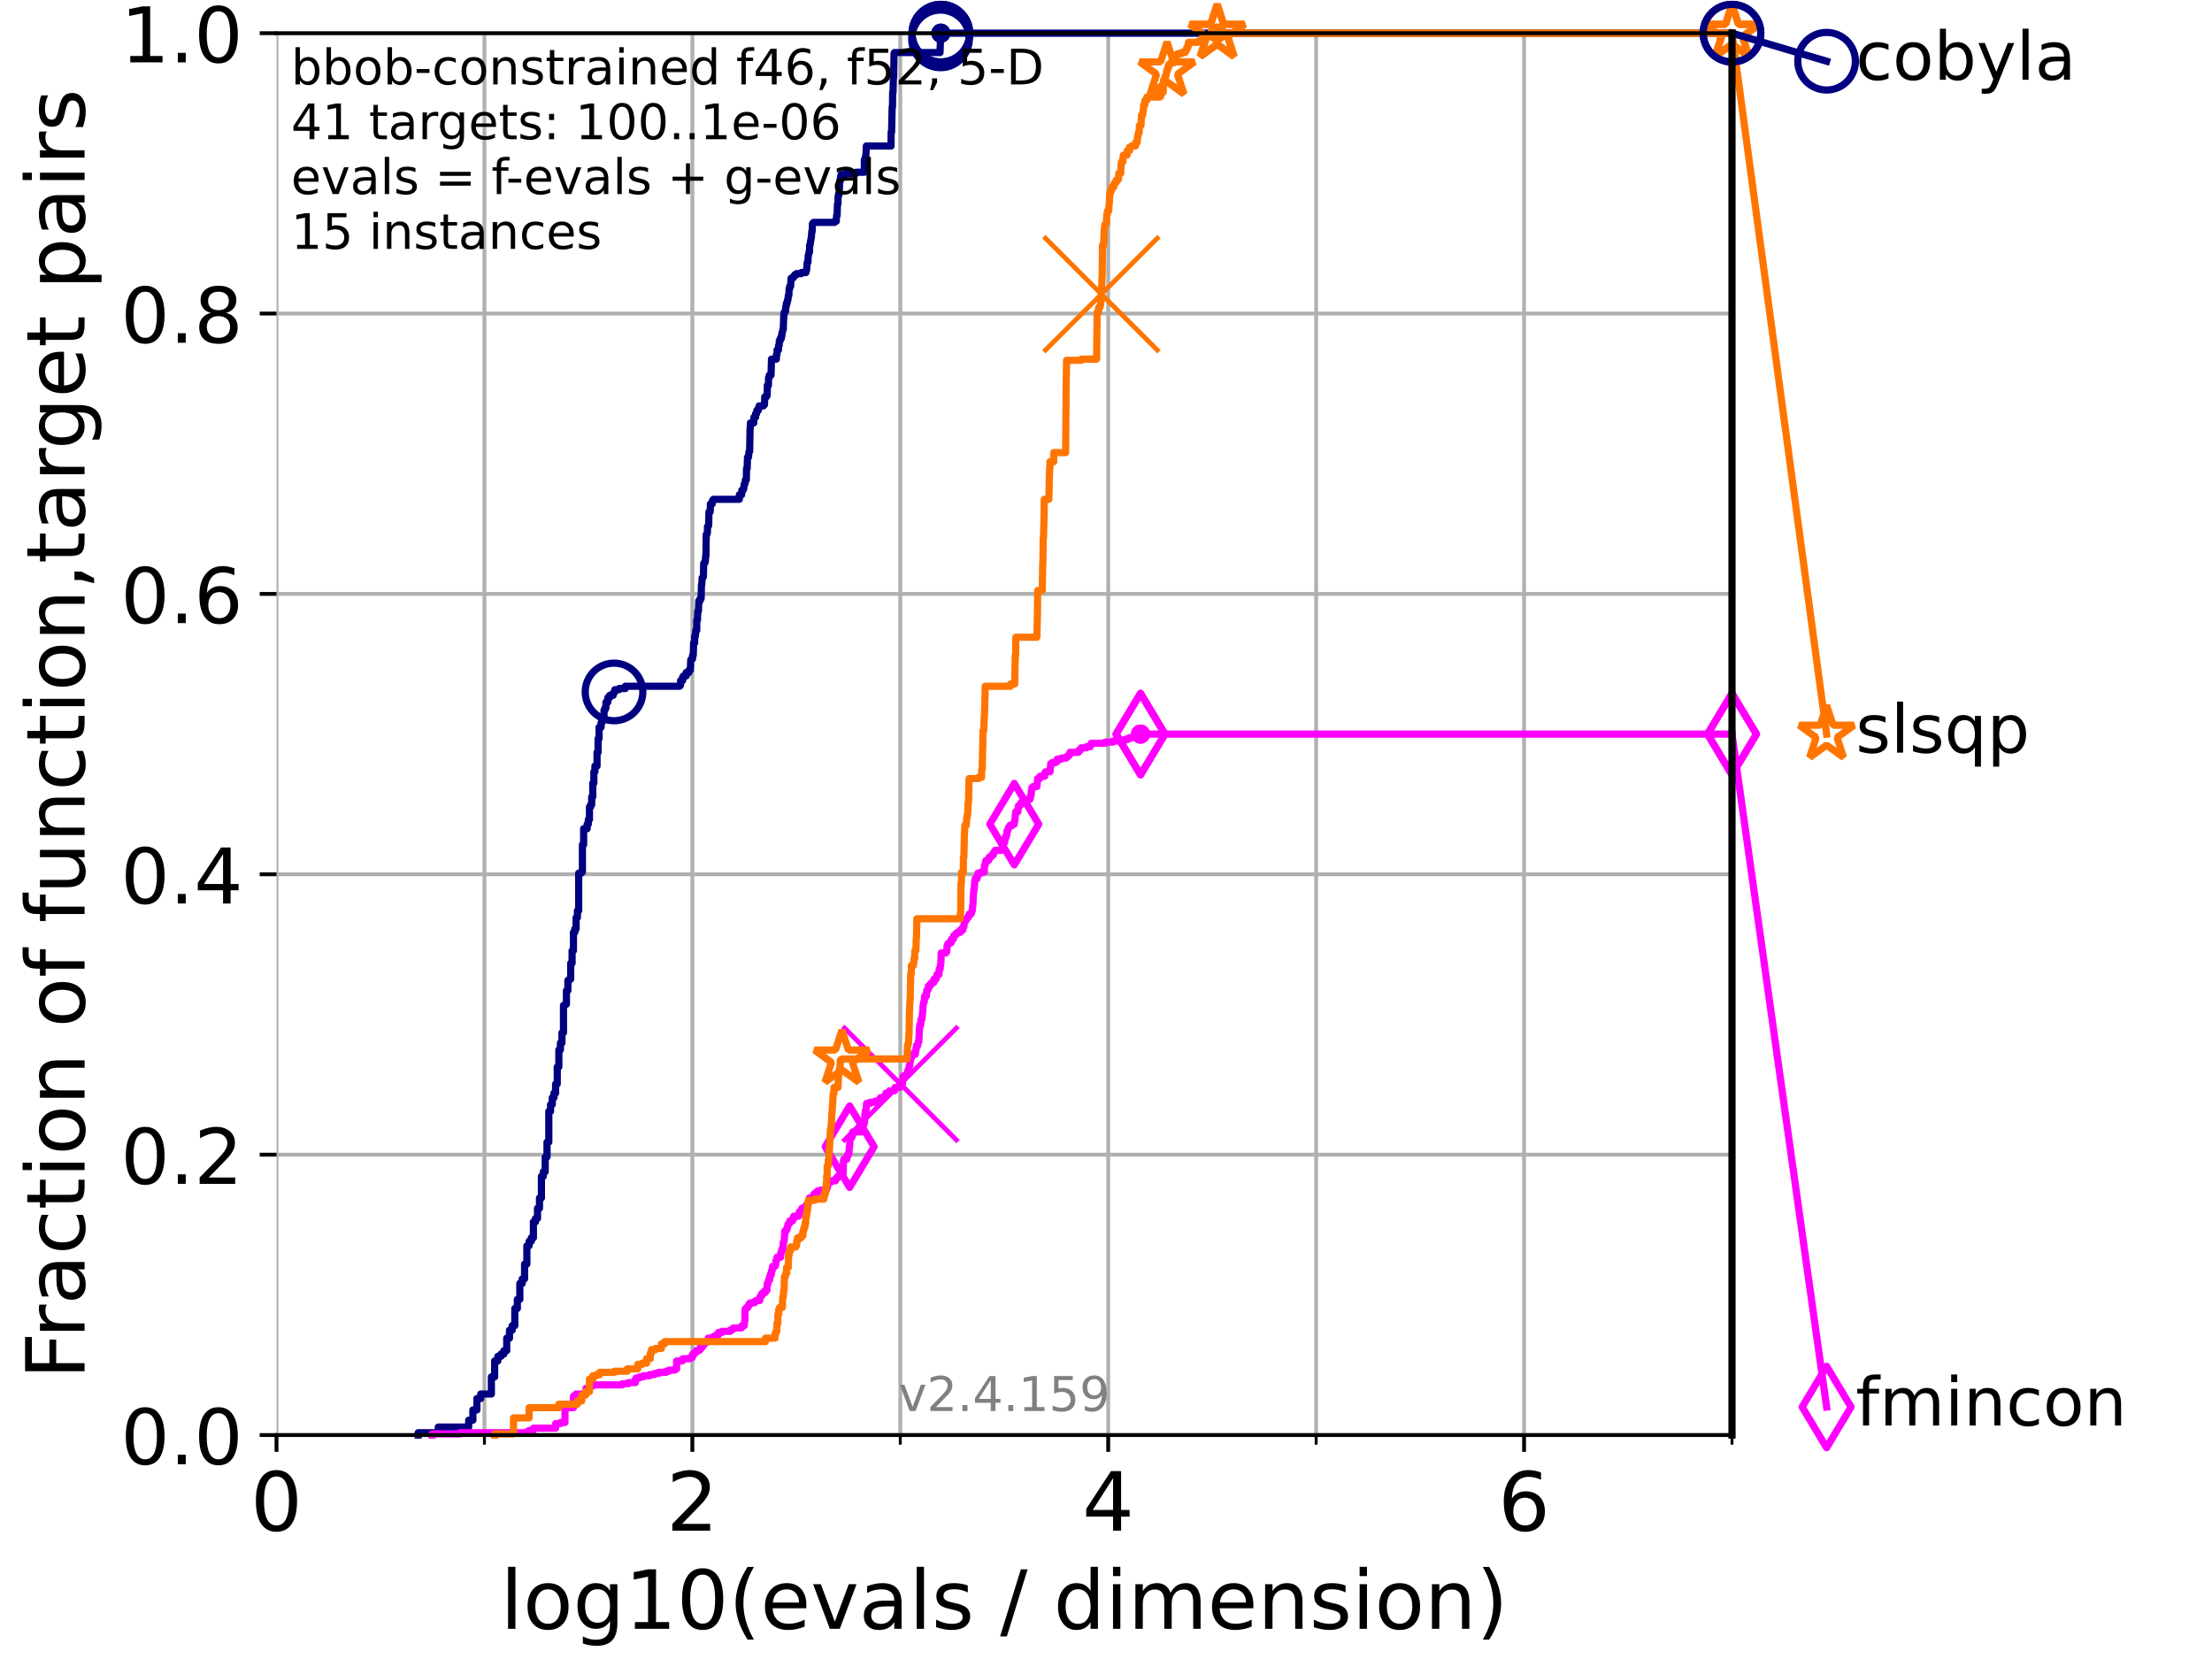 <?xml version="1.0" encoding="utf-8" standalone="no"?>
<!DOCTYPE svg PUBLIC "-//W3C//DTD SVG 1.1//EN"
  "http://www.w3.org/Graphics/SVG/1.1/DTD/svg11.dtd">
<!-- Created with matplotlib (https://matplotlib.org/) -->
<svg height="345.6pt" version="1.1" viewBox="0 0 460.8 345.6" width="460.8pt" xmlns="http://www.w3.org/2000/svg" xmlns:xlink="http://www.w3.org/1999/xlink">
 <defs>
  <style type="text/css">*{stroke-linecap:butt;stroke-linejoin:round;}</style>
 </defs>
 <g id="figure_1">
  <g id="patch_1">
   <path d="M 0 345.6 
L 460.8 345.6 
L 460.8 0 
L 0 0 
z
" style="fill:#ffffff;"/>
  </g>
  <g id="axes_1">
   <g id="patch_2">
    <path d="M 57.6 298.944 
L 360.806 298.944 
L 360.806 6.912 
L 57.6 6.912 
z
" style="fill:#ffffff;"/>
   </g>
   <g id="matplotlib.axis_1">
    <g id="xtick_1">
     <g id="line2d_1">
      <path clip-path="url(#p0ca4d37436)" d="M 57.6 298.944 
L 57.6 6.912 
" style="fill:none;stroke:#b0b0b0;stroke-linecap:square;stroke-width:0.8;"/>
     </g>
     <g id="line2d_2">
      <defs>
       <path d="M 0 0 
L 0 3.5 
" id="mfdeb8072d5" style="stroke:#000000;stroke-width:0.8;"/>
      </defs>
      <g>
       <use style="stroke:#000000;stroke-width:0.8;" x="57.6" xlink:href="#mfdeb8072d5" y="298.944"/>
      </g>
     </g>
     <g id="text_1">
      <!-- 0 -->
      <g transform="translate(52.192 318.861)scale(0.17 -0.17)">
       <defs>
        <path d="M 31.781 66.406 
Q 24.172 66.406 20.328 58.906 
Q 16.5 51.422 16.5 36.375 
Q 16.5 21.391 20.328 13.891 
Q 24.172 6.391 31.781 6.391 
Q 39.453 6.391 43.281 13.891 
Q 47.125 21.391 47.125 36.375 
Q 47.125 51.422 43.281 58.906 
Q 39.453 66.406 31.781 66.406 
z
M 31.781 74.219 
Q 44.047 74.219 50.516 64.516 
Q 56.984 54.828 56.984 36.375 
Q 56.984 17.969 50.516 8.266 
Q 44.047 -1.422 31.781 -1.422 
Q 19.531 -1.422 13.062 8.266 
Q 6.594 17.969 6.594 36.375 
Q 6.594 54.828 13.062 64.516 
Q 19.531 74.219 31.781 74.219 
z
" id="DejaVuSans-48"/>
       </defs>
       <use xlink:href="#DejaVuSans-48"/>
      </g>
     </g>
    </g>
    <g id="xtick_2">
     <g id="line2d_3">
      <path clip-path="url(#p0ca4d37436)" d="M 144.23 298.944 
L 144.23 6.912 
" style="fill:none;stroke:#b0b0b0;stroke-linecap:square;stroke-width:0.8;"/>
     </g>
     <g id="line2d_4">
      <g>
       <use style="stroke:#000000;stroke-width:0.8;" x="144.23" xlink:href="#mfdeb8072d5" y="298.944"/>
      </g>
     </g>
     <g id="text_2">
      <!-- 2 -->
      <g transform="translate(138.822 318.861)scale(0.17 -0.17)">
       <defs>
        <path d="M 19.188 8.297 
L 53.609 8.297 
L 53.609 0 
L 7.328 0 
L 7.328 8.297 
Q 12.938 14.109 22.625 23.891 
Q 32.328 33.688 34.812 36.531 
Q 39.547 41.844 41.422 45.531 
Q 43.312 49.219 43.312 52.781 
Q 43.312 58.594 39.234 62.25 
Q 35.156 65.922 28.609 65.922 
Q 23.969 65.922 18.812 64.312 
Q 13.672 62.703 7.812 59.422 
L 7.812 69.391 
Q 13.766 71.781 18.938 73 
Q 24.125 74.219 28.422 74.219 
Q 39.75 74.219 46.484 68.547 
Q 53.219 62.891 53.219 53.422 
Q 53.219 48.922 51.531 44.891 
Q 49.859 40.875 45.406 35.406 
Q 44.188 33.984 37.641 27.219 
Q 31.109 20.453 19.188 8.297 
z
" id="DejaVuSans-50"/>
       </defs>
       <use xlink:href="#DejaVuSans-50"/>
      </g>
     </g>
    </g>
    <g id="xtick_3">
     <g id="line2d_5">
      <path clip-path="url(#p0ca4d37436)" d="M 230.861 298.944 
L 230.861 6.912 
" style="fill:none;stroke:#b0b0b0;stroke-linecap:square;stroke-width:0.8;"/>
     </g>
     <g id="line2d_6">
      <g>
       <use style="stroke:#000000;stroke-width:0.8;" x="230.861" xlink:href="#mfdeb8072d5" y="298.944"/>
      </g>
     </g>
     <g id="text_3">
      <!-- 4 -->
      <g transform="translate(225.453 318.861)scale(0.17 -0.17)">
       <defs>
        <path d="M 37.797 64.312 
L 12.891 25.391 
L 37.797 25.391 
z
M 35.203 72.906 
L 47.609 72.906 
L 47.609 25.391 
L 58.016 25.391 
L 58.016 17.188 
L 47.609 17.188 
L 47.609 0 
L 37.797 0 
L 37.797 17.188 
L 4.891 17.188 
L 4.891 26.703 
z
" id="DejaVuSans-52"/>
       </defs>
       <use xlink:href="#DejaVuSans-52"/>
      </g>
     </g>
    </g>
    <g id="xtick_4">
     <g id="line2d_7">
      <path clip-path="url(#p0ca4d37436)" d="M 317.491 298.944 
L 317.491 6.912 
" style="fill:none;stroke:#b0b0b0;stroke-linecap:square;stroke-width:0.8;"/>
     </g>
     <g id="line2d_8">
      <g>
       <use style="stroke:#000000;stroke-width:0.8;" x="317.491" xlink:href="#mfdeb8072d5" y="298.944"/>
      </g>
     </g>
     <g id="text_4">
      <!-- 6 -->
      <g transform="translate(312.083 318.861)scale(0.17 -0.17)">
       <defs>
        <path d="M 33.016 40.375 
Q 26.375 40.375 22.484 35.828 
Q 18.609 31.297 18.609 23.391 
Q 18.609 15.531 22.484 10.953 
Q 26.375 6.391 33.016 6.391 
Q 39.656 6.391 43.531 10.953 
Q 47.406 15.531 47.406 23.391 
Q 47.406 31.297 43.531 35.828 
Q 39.656 40.375 33.016 40.375 
z
M 52.594 71.297 
L 52.594 62.312 
Q 48.875 64.062 45.094 64.984 
Q 41.312 65.922 37.594 65.922 
Q 27.828 65.922 22.672 59.328 
Q 17.531 52.734 16.797 39.406 
Q 19.672 43.656 24.016 45.922 
Q 28.375 48.188 33.594 48.188 
Q 44.578 48.188 50.953 41.516 
Q 57.328 34.859 57.328 23.391 
Q 57.328 12.156 50.688 5.359 
Q 44.047 -1.422 33.016 -1.422 
Q 20.359 -1.422 13.672 8.266 
Q 6.984 17.969 6.984 36.375 
Q 6.984 53.656 15.188 63.938 
Q 23.391 74.219 37.203 74.219 
Q 40.922 74.219 44.703 73.484 
Q 48.484 72.75 52.594 71.297 
z
" id="DejaVuSans-54"/>
       </defs>
       <use xlink:href="#DejaVuSans-54"/>
      </g>
     </g>
    </g>
    <g id="xtick_5">
     <g id="line2d_9">
      <path clip-path="url(#p0ca4d37436)" d="M 100.915 298.944 
L 100.915 6.912 
" style="fill:none;stroke:#b0b0b0;stroke-linecap:square;stroke-width:0.8;"/>
     </g>
     <g id="line2d_10">
      <defs>
       <path d="M 0 0 
L 0 2 
" id="mbed8e98135" style="stroke:#000000;stroke-width:0.6;"/>
      </defs>
      <g>
       <use style="stroke:#000000;stroke-width:0.6;" x="100.915" xlink:href="#mbed8e98135" y="298.944"/>
      </g>
     </g>
    </g>
    <g id="xtick_6">
     <g id="line2d_11">
      <path clip-path="url(#p0ca4d37436)" d="M 187.546 298.944 
L 187.546 6.912 
" style="fill:none;stroke:#b0b0b0;stroke-linecap:square;stroke-width:0.8;"/>
     </g>
     <g id="line2d_12">
      <g>
       <use style="stroke:#000000;stroke-width:0.6;" x="187.546" xlink:href="#mbed8e98135" y="298.944"/>
      </g>
     </g>
    </g>
    <g id="xtick_7">
     <g id="line2d_13">
      <path clip-path="url(#p0ca4d37436)" d="M 274.176 298.944 
L 274.176 6.912 
" style="fill:none;stroke:#b0b0b0;stroke-linecap:square;stroke-width:0.8;"/>
     </g>
     <g id="line2d_14">
      <g>
       <use style="stroke:#000000;stroke-width:0.6;" x="274.176" xlink:href="#mbed8e98135" y="298.944"/>
      </g>
     </g>
    </g>
    <g id="xtick_8">
     <g id="line2d_15">
      <path clip-path="url(#p0ca4d37436)" d="M 360.806 298.944 
L 360.806 6.912 
" style="fill:none;stroke:#b0b0b0;stroke-linecap:square;stroke-width:0.8;"/>
     </g>
     <g id="line2d_16">
      <g>
       <use style="stroke:#000000;stroke-width:0.6;" x="360.806" xlink:href="#mbed8e98135" y="298.944"/>
      </g>
     </g>
    </g>
    <g id="text_5">
     <!-- log10(evals / dimension) -->
     <g transform="translate(104.239 339.314)scale(0.17 -0.17)">
      <defs>
       <path d="M 9.422 75.984 
L 18.406 75.984 
L 18.406 0 
L 9.422 0 
z
" id="DejaVuSans-108"/>
       <path d="M 30.609 48.391 
Q 23.391 48.391 19.188 42.75 
Q 14.984 37.109 14.984 27.297 
Q 14.984 17.484 19.156 11.844 
Q 23.344 6.203 30.609 6.203 
Q 37.797 6.203 41.984 11.859 
Q 46.188 17.531 46.188 27.297 
Q 46.188 37.016 41.984 42.703 
Q 37.797 48.391 30.609 48.391 
z
M 30.609 56 
Q 42.328 56 49.016 48.375 
Q 55.719 40.766 55.719 27.297 
Q 55.719 13.875 49.016 6.219 
Q 42.328 -1.422 30.609 -1.422 
Q 18.844 -1.422 12.172 6.219 
Q 5.516 13.875 5.516 27.297 
Q 5.516 40.766 12.172 48.375 
Q 18.844 56 30.609 56 
z
" id="DejaVuSans-111"/>
       <path d="M 45.406 27.984 
Q 45.406 37.75 41.375 43.109 
Q 37.359 48.484 30.078 48.484 
Q 22.859 48.484 18.828 43.109 
Q 14.797 37.75 14.797 27.984 
Q 14.797 18.266 18.828 12.891 
Q 22.859 7.516 30.078 7.516 
Q 37.359 7.516 41.375 12.891 
Q 45.406 18.266 45.406 27.984 
z
M 54.391 6.781 
Q 54.391 -7.172 48.188 -13.984 
Q 42 -20.797 29.203 -20.797 
Q 24.469 -20.797 20.266 -20.094 
Q 16.062 -19.391 12.109 -17.922 
L 12.109 -9.188 
Q 16.062 -11.328 19.922 -12.344 
Q 23.781 -13.375 27.781 -13.375 
Q 36.625 -13.375 41.016 -8.766 
Q 45.406 -4.156 45.406 5.172 
L 45.406 9.625 
Q 42.625 4.781 38.281 2.391 
Q 33.938 0 27.875 0 
Q 17.828 0 11.672 7.656 
Q 5.516 15.328 5.516 27.984 
Q 5.516 40.672 11.672 48.328 
Q 17.828 56 27.875 56 
Q 33.938 56 38.281 53.609 
Q 42.625 51.219 45.406 46.391 
L 45.406 54.688 
L 54.391 54.688 
z
" id="DejaVuSans-103"/>
       <path d="M 12.406 8.297 
L 28.516 8.297 
L 28.516 63.922 
L 10.984 60.406 
L 10.984 69.391 
L 28.422 72.906 
L 38.281 72.906 
L 38.281 8.297 
L 54.391 8.297 
L 54.391 0 
L 12.406 0 
z
" id="DejaVuSans-49"/>
       <path d="M 31 75.875 
Q 24.469 64.656 21.281 53.656 
Q 18.109 42.672 18.109 31.391 
Q 18.109 20.125 21.312 9.062 
Q 24.516 -2 31 -13.188 
L 23.188 -13.188 
Q 15.875 -1.703 12.234 9.375 
Q 8.594 20.453 8.594 31.391 
Q 8.594 42.281 12.203 53.312 
Q 15.828 64.359 23.188 75.875 
z
" id="DejaVuSans-40"/>
       <path d="M 56.203 29.594 
L 56.203 25.203 
L 14.891 25.203 
Q 15.484 15.922 20.484 11.062 
Q 25.484 6.203 34.422 6.203 
Q 39.594 6.203 44.453 7.469 
Q 49.312 8.734 54.109 11.281 
L 54.109 2.781 
Q 49.266 0.734 44.188 -0.344 
Q 39.109 -1.422 33.891 -1.422 
Q 20.797 -1.422 13.156 6.188 
Q 5.516 13.812 5.516 26.812 
Q 5.516 40.234 12.766 48.109 
Q 20.016 56 32.328 56 
Q 43.359 56 49.781 48.891 
Q 56.203 41.797 56.203 29.594 
z
M 47.219 32.234 
Q 47.125 39.594 43.094 43.984 
Q 39.062 48.391 32.422 48.391 
Q 24.906 48.391 20.391 44.141 
Q 15.875 39.891 15.188 32.172 
z
" id="DejaVuSans-101"/>
       <path d="M 2.984 54.688 
L 12.5 54.688 
L 29.594 8.797 
L 46.688 54.688 
L 56.203 54.688 
L 35.688 0 
L 23.484 0 
z
" id="DejaVuSans-118"/>
       <path d="M 34.281 27.484 
Q 23.391 27.484 19.188 25 
Q 14.984 22.516 14.984 16.5 
Q 14.984 11.719 18.141 8.906 
Q 21.297 6.109 26.703 6.109 
Q 34.188 6.109 38.703 11.406 
Q 43.219 16.703 43.219 25.484 
L 43.219 27.484 
z
M 52.203 31.203 
L 52.203 0 
L 43.219 0 
L 43.219 8.297 
Q 40.141 3.328 35.547 0.953 
Q 30.953 -1.422 24.312 -1.422 
Q 15.922 -1.422 10.953 3.297 
Q 6 8.016 6 15.922 
Q 6 25.141 12.172 29.828 
Q 18.359 34.516 30.609 34.516 
L 43.219 34.516 
L 43.219 35.406 
Q 43.219 41.609 39.141 45 
Q 35.062 48.391 27.688 48.391 
Q 23 48.391 18.547 47.266 
Q 14.109 46.141 10.016 43.891 
L 10.016 52.203 
Q 14.938 54.109 19.578 55.047 
Q 24.219 56 28.609 56 
Q 40.484 56 46.344 49.844 
Q 52.203 43.703 52.203 31.203 
z
" id="DejaVuSans-97"/>
       <path d="M 44.281 53.078 
L 44.281 44.578 
Q 40.484 46.531 36.375 47.5 
Q 32.281 48.484 27.875 48.484 
Q 21.188 48.484 17.844 46.438 
Q 14.5 44.391 14.5 40.281 
Q 14.5 37.156 16.891 35.375 
Q 19.281 33.594 26.516 31.984 
L 29.594 31.297 
Q 39.156 29.25 43.188 25.516 
Q 47.219 21.781 47.219 15.094 
Q 47.219 7.469 41.188 3.016 
Q 35.156 -1.422 24.609 -1.422 
Q 20.219 -1.422 15.453 -0.562 
Q 10.688 0.297 5.422 2 
L 5.422 11.281 
Q 10.406 8.688 15.234 7.391 
Q 20.062 6.109 24.812 6.109 
Q 31.156 6.109 34.562 8.281 
Q 37.984 10.453 37.984 14.406 
Q 37.984 18.062 35.516 20.016 
Q 33.062 21.969 24.703 23.781 
L 21.578 24.516 
Q 13.234 26.266 9.516 29.906 
Q 5.812 33.547 5.812 39.891 
Q 5.812 47.609 11.281 51.797 
Q 16.75 56 26.812 56 
Q 31.781 56 36.172 55.266 
Q 40.578 54.547 44.281 53.078 
z
" id="DejaVuSans-115"/>
       <path id="DejaVuSans-32"/>
       <path d="M 25.391 72.906 
L 33.688 72.906 
L 8.297 -9.281 
L 0 -9.281 
z
" id="DejaVuSans-47"/>
       <path d="M 45.406 46.391 
L 45.406 75.984 
L 54.391 75.984 
L 54.391 0 
L 45.406 0 
L 45.406 8.203 
Q 42.578 3.328 38.25 0.953 
Q 33.938 -1.422 27.875 -1.422 
Q 17.969 -1.422 11.734 6.484 
Q 5.516 14.406 5.516 27.297 
Q 5.516 40.188 11.734 48.094 
Q 17.969 56 27.875 56 
Q 33.938 56 38.25 53.625 
Q 42.578 51.266 45.406 46.391 
z
M 14.797 27.297 
Q 14.797 17.391 18.875 11.75 
Q 22.953 6.109 30.078 6.109 
Q 37.203 6.109 41.297 11.75 
Q 45.406 17.391 45.406 27.297 
Q 45.406 37.203 41.297 42.844 
Q 37.203 48.484 30.078 48.484 
Q 22.953 48.484 18.875 42.844 
Q 14.797 37.203 14.797 27.297 
z
" id="DejaVuSans-100"/>
       <path d="M 9.422 54.688 
L 18.406 54.688 
L 18.406 0 
L 9.422 0 
z
M 9.422 75.984 
L 18.406 75.984 
L 18.406 64.594 
L 9.422 64.594 
z
" id="DejaVuSans-105"/>
       <path d="M 52 44.188 
Q 55.375 50.25 60.062 53.125 
Q 64.75 56 71.094 56 
Q 79.641 56 84.281 50.016 
Q 88.922 44.047 88.922 33.016 
L 88.922 0 
L 79.891 0 
L 79.891 32.719 
Q 79.891 40.578 77.094 44.375 
Q 74.312 48.188 68.609 48.188 
Q 61.625 48.188 57.562 43.547 
Q 53.516 38.922 53.516 30.906 
L 53.516 0 
L 44.484 0 
L 44.484 32.719 
Q 44.484 40.625 41.703 44.406 
Q 38.922 48.188 33.109 48.188 
Q 26.219 48.188 22.156 43.531 
Q 18.109 38.875 18.109 30.906 
L 18.109 0 
L 9.078 0 
L 9.078 54.688 
L 18.109 54.688 
L 18.109 46.188 
Q 21.188 51.219 25.484 53.609 
Q 29.781 56 35.688 56 
Q 41.656 56 45.828 52.969 
Q 50 49.953 52 44.188 
z
" id="DejaVuSans-109"/>
       <path d="M 54.891 33.016 
L 54.891 0 
L 45.906 0 
L 45.906 32.719 
Q 45.906 40.484 42.875 44.328 
Q 39.844 48.188 33.797 48.188 
Q 26.516 48.188 22.312 43.547 
Q 18.109 38.922 18.109 30.906 
L 18.109 0 
L 9.078 0 
L 9.078 54.688 
L 18.109 54.688 
L 18.109 46.188 
Q 21.344 51.125 25.703 53.562 
Q 30.078 56 35.797 56 
Q 45.219 56 50.047 50.172 
Q 54.891 44.344 54.891 33.016 
z
" id="DejaVuSans-110"/>
       <path d="M 8.016 75.875 
L 15.828 75.875 
Q 23.141 64.359 26.781 53.312 
Q 30.422 42.281 30.422 31.391 
Q 30.422 20.453 26.781 9.375 
Q 23.141 -1.703 15.828 -13.188 
L 8.016 -13.188 
Q 14.5 -2 17.703 9.062 
Q 20.906 20.125 20.906 31.391 
Q 20.906 42.672 17.703 53.656 
Q 14.5 64.656 8.016 75.875 
z
" id="DejaVuSans-41"/>
      </defs>
      <use xlink:href="#DejaVuSans-108"/>
      <use x="27.783" xlink:href="#DejaVuSans-111"/>
      <use x="88.965" xlink:href="#DejaVuSans-103"/>
      <use x="152.441" xlink:href="#DejaVuSans-49"/>
      <use x="216.064" xlink:href="#DejaVuSans-48"/>
      <use x="279.688" xlink:href="#DejaVuSans-40"/>
      <use x="318.701" xlink:href="#DejaVuSans-101"/>
      <use x="380.225" xlink:href="#DejaVuSans-118"/>
      <use x="439.404" xlink:href="#DejaVuSans-97"/>
      <use x="500.684" xlink:href="#DejaVuSans-108"/>
      <use x="528.467" xlink:href="#DejaVuSans-115"/>
      <use x="580.566" xlink:href="#DejaVuSans-32"/>
      <use x="612.354" xlink:href="#DejaVuSans-47"/>
      <use x="646.045" xlink:href="#DejaVuSans-32"/>
      <use x="677.832" xlink:href="#DejaVuSans-100"/>
      <use x="741.309" xlink:href="#DejaVuSans-105"/>
      <use x="769.092" xlink:href="#DejaVuSans-109"/>
      <use x="866.504" xlink:href="#DejaVuSans-101"/>
      <use x="928.027" xlink:href="#DejaVuSans-110"/>
      <use x="991.406" xlink:href="#DejaVuSans-115"/>
      <use x="1043.506" xlink:href="#DejaVuSans-105"/>
      <use x="1071.289" xlink:href="#DejaVuSans-111"/>
      <use x="1132.471" xlink:href="#DejaVuSans-110"/>
      <use x="1195.85" xlink:href="#DejaVuSans-41"/>
     </g>
    </g>
   </g>
   <g id="matplotlib.axis_2">
    <g id="ytick_1">
     <g id="line2d_17">
      <path clip-path="url(#p0ca4d37436)" d="M 57.6 298.944 
L 360.806 298.944 
" style="fill:none;stroke:#b0b0b0;stroke-linecap:square;stroke-width:0.8;"/>
     </g>
     <g id="line2d_18">
      <defs>
       <path d="M 0 0 
L -3.5 0 
" id="ma1cb295fc1" style="stroke:#000000;stroke-width:0.8;"/>
      </defs>
      <g>
       <use style="stroke:#000000;stroke-width:0.8;" x="57.6" xlink:href="#ma1cb295fc1" y="298.944"/>
      </g>
     </g>
     <g id="text_6">
      <!-- 0.0 -->
      <g transform="translate(25.155 305.023)scale(0.16 -0.16)">
       <defs>
        <path d="M 10.688 12.406 
L 21 12.406 
L 21 0 
L 10.688 0 
z
" id="DejaVuSans-46"/>
       </defs>
       <use xlink:href="#DejaVuSans-48"/>
       <use x="63.623" xlink:href="#DejaVuSans-46"/>
       <use x="95.41" xlink:href="#DejaVuSans-48"/>
      </g>
     </g>
    </g>
    <g id="ytick_2">
     <g id="line2d_19">
      <path clip-path="url(#p0ca4d37436)" d="M 57.6 240.538 
L 360.806 240.538 
" style="fill:none;stroke:#b0b0b0;stroke-linecap:square;stroke-width:0.8;"/>
     </g>
     <g id="line2d_20">
      <g>
       <use style="stroke:#000000;stroke-width:0.8;" x="57.6" xlink:href="#ma1cb295fc1" y="240.538"/>
      </g>
     </g>
     <g id="text_7">
      <!-- 0.2 -->
      <g transform="translate(25.155 246.616)scale(0.16 -0.16)">
       <use xlink:href="#DejaVuSans-48"/>
       <use x="63.623" xlink:href="#DejaVuSans-46"/>
       <use x="95.41" xlink:href="#DejaVuSans-50"/>
      </g>
     </g>
    </g>
    <g id="ytick_3">
     <g id="line2d_21">
      <path clip-path="url(#p0ca4d37436)" d="M 57.6 182.131 
L 360.806 182.131 
" style="fill:none;stroke:#b0b0b0;stroke-linecap:square;stroke-width:0.8;"/>
     </g>
     <g id="line2d_22">
      <g>
       <use style="stroke:#000000;stroke-width:0.8;" x="57.6" xlink:href="#ma1cb295fc1" y="182.131"/>
      </g>
     </g>
     <g id="text_8">
      <!-- 0.4 -->
      <g transform="translate(25.155 188.21)scale(0.16 -0.16)">
       <use xlink:href="#DejaVuSans-48"/>
       <use x="63.623" xlink:href="#DejaVuSans-46"/>
       <use x="95.41" xlink:href="#DejaVuSans-52"/>
      </g>
     </g>
    </g>
    <g id="ytick_4">
     <g id="line2d_23">
      <path clip-path="url(#p0ca4d37436)" d="M 57.6 123.725 
L 360.806 123.725 
" style="fill:none;stroke:#b0b0b0;stroke-linecap:square;stroke-width:0.8;"/>
     </g>
     <g id="line2d_24">
      <g>
       <use style="stroke:#000000;stroke-width:0.8;" x="57.6" xlink:href="#ma1cb295fc1" y="123.725"/>
      </g>
     </g>
     <g id="text_9">
      <!-- 0.6 -->
      <g transform="translate(25.155 129.804)scale(0.16 -0.16)">
       <use xlink:href="#DejaVuSans-48"/>
       <use x="63.623" xlink:href="#DejaVuSans-46"/>
       <use x="95.41" xlink:href="#DejaVuSans-54"/>
      </g>
     </g>
    </g>
    <g id="ytick_5">
     <g id="line2d_25">
      <path clip-path="url(#p0ca4d37436)" d="M 57.6 65.318 
L 360.806 65.318 
" style="fill:none;stroke:#b0b0b0;stroke-linecap:square;stroke-width:0.8;"/>
     </g>
     <g id="line2d_26">
      <g>
       <use style="stroke:#000000;stroke-width:0.8;" x="57.6" xlink:href="#ma1cb295fc1" y="65.318"/>
      </g>
     </g>
     <g id="text_10">
      <!-- 0.8 -->
      <g transform="translate(25.155 71.397)scale(0.16 -0.16)">
       <defs>
        <path d="M 31.781 34.625 
Q 24.75 34.625 20.719 30.859 
Q 16.703 27.094 16.703 20.516 
Q 16.703 13.922 20.719 10.156 
Q 24.75 6.391 31.781 6.391 
Q 38.812 6.391 42.859 10.172 
Q 46.922 13.969 46.922 20.516 
Q 46.922 27.094 42.891 30.859 
Q 38.875 34.625 31.781 34.625 
z
M 21.922 38.812 
Q 15.578 40.375 12.031 44.719 
Q 8.5 49.078 8.5 55.328 
Q 8.5 64.062 14.719 69.141 
Q 20.953 74.219 31.781 74.219 
Q 42.672 74.219 48.875 69.141 
Q 55.078 64.062 55.078 55.328 
Q 55.078 49.078 51.531 44.719 
Q 48 40.375 41.703 38.812 
Q 48.828 37.156 52.797 32.312 
Q 56.781 27.484 56.781 20.516 
Q 56.781 9.906 50.312 4.234 
Q 43.844 -1.422 31.781 -1.422 
Q 19.734 -1.422 13.25 4.234 
Q 6.781 9.906 6.781 20.516 
Q 6.781 27.484 10.781 32.312 
Q 14.797 37.156 21.922 38.812 
z
M 18.312 54.391 
Q 18.312 48.734 21.844 45.562 
Q 25.391 42.391 31.781 42.391 
Q 38.141 42.391 41.719 45.562 
Q 45.312 48.734 45.312 54.391 
Q 45.312 60.062 41.719 63.234 
Q 38.141 66.406 31.781 66.406 
Q 25.391 66.406 21.844 63.234 
Q 18.312 60.062 18.312 54.391 
z
" id="DejaVuSans-56"/>
       </defs>
       <use xlink:href="#DejaVuSans-48"/>
       <use x="63.623" xlink:href="#DejaVuSans-46"/>
       <use x="95.41" xlink:href="#DejaVuSans-56"/>
      </g>
     </g>
    </g>
    <g id="ytick_6">
     <g id="line2d_27">
      <path clip-path="url(#p0ca4d37436)" d="M 57.6 6.912 
L 360.806 6.912 
" style="fill:none;stroke:#b0b0b0;stroke-linecap:square;stroke-width:0.8;"/>
     </g>
     <g id="line2d_28">
      <g>
       <use style="stroke:#000000;stroke-width:0.8;" x="57.6" xlink:href="#ma1cb295fc1" y="6.912"/>
      </g>
     </g>
     <g id="text_11">
      <!-- 1.0 -->
      <g transform="translate(25.155 12.991)scale(0.16 -0.16)">
       <use xlink:href="#DejaVuSans-49"/>
       <use x="63.623" xlink:href="#DejaVuSans-46"/>
       <use x="95.41" xlink:href="#DejaVuSans-48"/>
      </g>
     </g>
    </g>
    <g id="text_12">
     <!-- Fraction of function,target pairs -->
     <g transform="translate(17.62 287.313)rotate(-90)scale(0.17 -0.17)">
      <defs>
       <path d="M 9.812 72.906 
L 51.703 72.906 
L 51.703 64.594 
L 19.672 64.594 
L 19.672 43.109 
L 48.578 43.109 
L 48.578 34.812 
L 19.672 34.812 
L 19.672 0 
L 9.812 0 
z
" id="DejaVuSans-70"/>
       <path d="M 41.109 46.297 
Q 39.594 47.172 37.812 47.578 
Q 36.031 48 33.891 48 
Q 26.266 48 22.188 43.047 
Q 18.109 38.094 18.109 28.812 
L 18.109 0 
L 9.078 0 
L 9.078 54.688 
L 18.109 54.688 
L 18.109 46.188 
Q 20.953 51.172 25.484 53.578 
Q 30.031 56 36.531 56 
Q 37.453 56 38.578 55.875 
Q 39.703 55.766 41.062 55.516 
z
" id="DejaVuSans-114"/>
       <path d="M 48.781 52.594 
L 48.781 44.188 
Q 44.969 46.297 41.141 47.344 
Q 37.312 48.391 33.406 48.391 
Q 24.656 48.391 19.812 42.844 
Q 14.984 37.312 14.984 27.297 
Q 14.984 17.281 19.812 11.734 
Q 24.656 6.203 33.406 6.203 
Q 37.312 6.203 41.141 7.25 
Q 44.969 8.297 48.781 10.406 
L 48.781 2.094 
Q 45.016 0.344 40.984 -0.531 
Q 36.969 -1.422 32.422 -1.422 
Q 20.062 -1.422 12.781 6.344 
Q 5.516 14.109 5.516 27.297 
Q 5.516 40.672 12.859 48.328 
Q 20.219 56 33.016 56 
Q 37.156 56 41.109 55.141 
Q 45.062 54.297 48.781 52.594 
z
" id="DejaVuSans-99"/>
       <path d="M 18.312 70.219 
L 18.312 54.688 
L 36.812 54.688 
L 36.812 47.703 
L 18.312 47.703 
L 18.312 18.016 
Q 18.312 11.328 20.141 9.422 
Q 21.969 7.516 27.594 7.516 
L 36.812 7.516 
L 36.812 0 
L 27.594 0 
Q 17.188 0 13.234 3.875 
Q 9.281 7.766 9.281 18.016 
L 9.281 47.703 
L 2.688 47.703 
L 2.688 54.688 
L 9.281 54.688 
L 9.281 70.219 
z
" id="DejaVuSans-116"/>
       <path d="M 37.109 75.984 
L 37.109 68.5 
L 28.516 68.5 
Q 23.688 68.5 21.797 66.547 
Q 19.922 64.594 19.922 59.516 
L 19.922 54.688 
L 34.719 54.688 
L 34.719 47.703 
L 19.922 47.703 
L 19.922 0 
L 10.891 0 
L 10.891 47.703 
L 2.297 47.703 
L 2.297 54.688 
L 10.891 54.688 
L 10.891 58.5 
Q 10.891 67.625 15.141 71.797 
Q 19.391 75.984 28.609 75.984 
z
" id="DejaVuSans-102"/>
       <path d="M 8.5 21.578 
L 8.5 54.688 
L 17.484 54.688 
L 17.484 21.922 
Q 17.484 14.156 20.5 10.266 
Q 23.531 6.391 29.594 6.391 
Q 36.859 6.391 41.078 11.031 
Q 45.312 15.672 45.312 23.688 
L 45.312 54.688 
L 54.297 54.688 
L 54.297 0 
L 45.312 0 
L 45.312 8.406 
Q 42.047 3.422 37.719 1 
Q 33.406 -1.422 27.688 -1.422 
Q 18.266 -1.422 13.375 4.438 
Q 8.5 10.297 8.5 21.578 
z
M 31.109 56 
z
" id="DejaVuSans-117"/>
       <path d="M 11.719 12.406 
L 22.016 12.406 
L 22.016 4 
L 14.016 -11.625 
L 7.719 -11.625 
L 11.719 4 
z
" id="DejaVuSans-44"/>
       <path d="M 18.109 8.203 
L 18.109 -20.797 
L 9.078 -20.797 
L 9.078 54.688 
L 18.109 54.688 
L 18.109 46.391 
Q 20.953 51.266 25.266 53.625 
Q 29.594 56 35.594 56 
Q 45.562 56 51.781 48.094 
Q 58.016 40.188 58.016 27.297 
Q 58.016 14.406 51.781 6.484 
Q 45.562 -1.422 35.594 -1.422 
Q 29.594 -1.422 25.266 0.953 
Q 20.953 3.328 18.109 8.203 
z
M 48.688 27.297 
Q 48.688 37.203 44.609 42.844 
Q 40.531 48.484 33.406 48.484 
Q 26.266 48.484 22.188 42.844 
Q 18.109 37.203 18.109 27.297 
Q 18.109 17.391 22.188 11.75 
Q 26.266 6.109 33.406 6.109 
Q 40.531 6.109 44.609 11.75 
Q 48.688 17.391 48.688 27.297 
z
" id="DejaVuSans-112"/>
      </defs>
      <use xlink:href="#DejaVuSans-70"/>
      <use x="50.27" xlink:href="#DejaVuSans-114"/>
      <use x="91.383" xlink:href="#DejaVuSans-97"/>
      <use x="152.662" xlink:href="#DejaVuSans-99"/>
      <use x="207.643" xlink:href="#DejaVuSans-116"/>
      <use x="246.852" xlink:href="#DejaVuSans-105"/>
      <use x="274.635" xlink:href="#DejaVuSans-111"/>
      <use x="335.816" xlink:href="#DejaVuSans-110"/>
      <use x="399.195" xlink:href="#DejaVuSans-32"/>
      <use x="430.982" xlink:href="#DejaVuSans-111"/>
      <use x="492.164" xlink:href="#DejaVuSans-102"/>
      <use x="527.369" xlink:href="#DejaVuSans-32"/>
      <use x="559.156" xlink:href="#DejaVuSans-102"/>
      <use x="594.361" xlink:href="#DejaVuSans-117"/>
      <use x="657.74" xlink:href="#DejaVuSans-110"/>
      <use x="721.119" xlink:href="#DejaVuSans-99"/>
      <use x="776.1" xlink:href="#DejaVuSans-116"/>
      <use x="815.309" xlink:href="#DejaVuSans-105"/>
      <use x="843.092" xlink:href="#DejaVuSans-111"/>
      <use x="904.273" xlink:href="#DejaVuSans-110"/>
      <use x="967.652" xlink:href="#DejaVuSans-44"/>
      <use x="999.439" xlink:href="#DejaVuSans-116"/>
      <use x="1038.648" xlink:href="#DejaVuSans-97"/>
      <use x="1099.928" xlink:href="#DejaVuSans-114"/>
      <use x="1139.291" xlink:href="#DejaVuSans-103"/>
      <use x="1202.768" xlink:href="#DejaVuSans-101"/>
      <use x="1264.291" xlink:href="#DejaVuSans-116"/>
      <use x="1303.5" xlink:href="#DejaVuSans-32"/>
      <use x="1335.287" xlink:href="#DejaVuSans-112"/>
      <use x="1398.764" xlink:href="#DejaVuSans-97"/>
      <use x="1460.043" xlink:href="#DejaVuSans-105"/>
      <use x="1487.826" xlink:href="#DejaVuSans-114"/>
      <use x="1528.939" xlink:href="#DejaVuSans-115"/>
     </g>
    </g>
   </g>
   <g id="line2d_29">
    <defs>
     <path d="M 0 1.5 
C 0.398 1.5 0.779 1.342 1.061 1.061 
C 1.342 0.779 1.5 0.398 1.5 0 
C 1.5 -0.398 1.342 -0.779 1.061 -1.061 
C 0.779 -1.342 0.398 -1.5 0 -1.5 
C -0.398 -1.5 -0.779 -1.342 -1.061 -1.061 
C -1.342 -0.779 -1.5 -0.398 -1.5 0 
C -1.5 0.398 -1.342 0.779 -1.061 1.061 
C -0.779 1.342 -0.398 1.5 0 1.5 
z
" id="mfef57c220a" style="stroke:#000080;"/>
    </defs>
    <g>
     <use style="fill:#000080;stroke:#000080;" x="195.997" xlink:href="#mfef57c220a" y="6.912"/>
     <use style="fill:#000080;stroke:#000080;" x="195.997" xlink:href="#mfef57c220a" y="6.912"/>
    </g>
   </g>
   <g id="line2d_30">
    <path d="M 87.108 298.944 
L 87.108 298.469 
L 91.306 298.469 
L 91.306 297.282 
L 97.635 297.282 
L 97.635 295.857 
L 98.51 295.857 
L 98.51 293.721 
L 99.347 293.721 
L 99.347 291.346 
L 100.147 291.346 
L 100.147 290.397 
L 102.363 290.397 
L 102.363 286.835 
L 103.047 286.835 
L 103.047 283.511 
L 103.707 283.511 
L 103.707 282.562 
L 104.345 282.562 
L 104.345 282.087 
L 104.962 282.087 
L 104.962 281.375 
L 105.559 281.375 
L 105.559 278.763 
L 106.138 278.763 
L 106.138 277.101 
L 106.699 277.101 
L 106.699 276.151 
L 107.245 276.151 
L 107.245 272.59 
L 107.775 272.59 
L 107.775 270.69 
L 108.29 270.69 
L 108.29 267.367 
L 108.792 267.367 
L 108.792 266.417 
L 109.28 266.417 
L 109.28 263.33 
L 109.757 263.33 
L 109.757 259.532 
L 110.221 259.532 
L 110.221 258.582 
L 110.675 258.582 
L 110.675 257.87 
L 111.117 257.87 
L 111.117 254.546 
L 111.55 254.546 
L 111.55 253.833 
L 111.972 253.833 
L 111.972 251.697 
L 112.386 251.697 
L 112.386 249.56 
L 112.79 249.56 
L 112.79 245.049 
L 113.186 245.049 
L 113.186 244.099 
L 113.574 244.099 
L 113.574 241.012 
L 113.954 241.012 
L 113.954 237.926 
L 114.327 237.926 
L 114.327 231.515 
L 114.692 231.515 
L 114.692 230.091 
L 115.051 230.091 
L 115.051 228.666 
L 115.402 228.666 
L 115.402 227.717 
L 115.747 227.717 
L 115.747 225.817 
L 116.086 225.817 
L 116.086 222.256 
L 116.419 222.256 
L 116.419 218.695 
L 116.746 218.695 
L 116.746 217.27 
L 117.068 217.27 
L 117.068 215.133 
L 117.384 215.133 
L 117.384 209.435 
L 117.695 209.435 
L 117.695 209.198 
L 118.001 209.198 
L 118.001 206.348 
L 118.302 206.348 
L 118.302 204.212 
L 118.598 204.212 
L 118.598 203.974 
L 118.89 203.974 
L 118.89 200.65 
L 119.177 200.65 
L 119.177 198.039 
L 119.46 198.039 
L 119.46 194.24 
L 119.739 194.24 
L 119.739 193.528 
L 120.013 193.528 
L 120.013 191.153 
L 120.284 191.153 
L 120.284 189.729 
L 120.551 189.729 
L 120.551 181.894 
L 121.073 181.894 
L 121.073 181.656 
L 121.329 181.656 
L 121.329 175.958 
L 121.582 175.958 
L 121.582 172.634 
L 122.32 172.634 
L 122.32 171.685 
L 122.559 171.685 
L 122.559 170.735 
L 122.796 170.735 
L 122.796 168.123 
L 123.03 168.123 
L 123.03 167.648 
L 123.26 167.648 
L 123.26 165.986 
L 123.488 165.986 
L 123.488 163.137 
L 123.714 163.137 
L 123.714 160.763 
L 123.936 160.763 
L 123.936 159.576 
L 124.374 159.576 
L 124.374 156.727 
L 124.589 156.727 
L 124.589 153.878 
L 124.801 153.878 
L 124.801 151.503 
L 125.219 151.503 
L 125.219 150.554 
L 125.425 150.554 
L 125.425 149.841 
L 125.628 149.841 
L 125.628 149.367 
L 125.83 149.367 
L 125.83 147.942 
L 126.029 147.942 
L 126.029 147.467 
L 126.226 147.467 
L 126.226 146.28 
L 126.614 146.28 
L 126.614 145.33 
L 126.994 145.33 
L 126.994 144.856 
L 127.731 144.856 
L 127.731 144.381 
L 127.911 144.381 
L 127.911 144.143 
L 128.09 144.143 
L 128.09 143.668 
L 128.957 143.668 
L 128.957 143.431 
L 130.266 143.431 
L 130.266 142.956 
L 141.611 142.956 
L 141.611 142.719 
L 141.783 142.719 
L 141.783 141.769 
L 142.207 141.769 
L 142.207 141.057 
L 142.373 141.057 
L 142.373 140.819 
L 142.946 140.819 
L 142.946 140.107 
L 143.502 140.107 
L 143.502 139.632 
L 143.812 139.632 
L 143.889 137.495 
L 144.041 137.495 
L 144.041 137.258 
L 144.268 137.258 
L 144.268 136.546 
L 144.418 136.546 
L 144.492 133.934 
L 144.713 133.934 
L 144.713 132.51 
L 144.859 132.51 
L 144.932 131.322 
L 145.148 131.322 
L 145.148 129.186 
L 145.291 129.186 
L 145.362 127.286 
L 145.503 127.286 
L 145.573 125.149 
L 145.852 125.149 
L 145.852 124.674 
L 146.058 124.674 
L 146.126 121.825 
L 146.194 121.825 
L 146.261 120.401 
L 146.396 120.401 
L 146.396 120.163 
L 146.53 120.163 
L 146.596 117.314 
L 146.794 117.314 
L 146.794 117.077 
L 146.925 117.077 
L 146.99 115.89 
L 147.055 115.89 
L 147.119 111.379 
L 147.248 111.379 
L 147.312 110.904 
L 147.376 110.904 
L 147.376 109.717 
L 147.503 109.717 
L 147.503 109.479 
L 147.629 109.479 
L 147.691 106.63 
L 147.94 106.63 
L 148.002 104.968 
L 148.368 104.968 
L 148.428 104.256 
L 148.608 104.256 
L 148.608 104.019 
L 154.012 104.019 
L 154.012 103.069 
L 154.498 103.069 
L 154.541 102.119 
L 154.801 102.119 
L 154.801 101.882 
L 154.929 101.882 
L 155.014 100.932 
L 155.099 100.932 
L 155.099 100.695 
L 155.225 100.695 
L 155.267 99.982 
L 155.475 99.982 
L 155.516 97.608 
L 155.64 97.608 
L 155.721 95.234 
L 155.925 95.234 
L 156.005 94.284 
L 156.045 94.284 
L 156.045 94.047 
L 156.166 94.047 
L 156.245 89.298 
L 156.285 89.298 
L 156.324 88.111 
L 157.023 88.111 
L 157.062 86.924 
L 157.401 86.924 
L 157.401 86.212 
L 157.587 86.212 
L 157.661 85.499 
L 157.989 85.499 
L 157.989 85.025 
L 158.134 85.025 
L 158.134 84.55 
L 159.045 84.55 
L 159.045 84.312 
L 159.25 84.312 
L 159.317 82.65 
L 159.685 82.65 
L 159.685 82.413 
L 159.817 82.413 
L 159.85 80.276 
L 160.078 80.276 
L 160.11 78.614 
L 160.271 78.614 
L 160.271 78.139 
L 160.621 78.139 
L 160.715 74.815 
L 161.736 74.815 
L 161.736 73.866 
L 161.869 73.866 
L 161.869 72.916 
L 162.162 72.916 
L 162.191 71.966 
L 162.32 71.966 
L 162.335 71.017 
L 162.521 71.017 
L 162.521 70.542 
L 162.747 70.542 
L 162.747 70.067 
L 162.859 70.067 
L 162.887 69.355 
L 162.971 69.355 
L 163.081 68.642 
L 163.164 68.642 
L 163.274 65.556 
L 163.356 65.556 
L 163.356 65.081 
L 163.478 65.081 
L 163.478 64.844 
L 163.653 64.844 
L 163.68 63.894 
L 163.786 63.894 
L 163.813 63.182 
L 163.972 63.182 
L 164.051 62.469 
L 164.142 62.469 
L 164.233 61.52 
L 164.337 61.52 
L 164.389 60.095 
L 164.517 60.095 
L 164.517 59.62 
L 164.708 59.62 
L 164.796 57.958 
L 165.171 57.958 
L 165.171 57.721 
L 165.368 57.721 
L 165.368 57.483 
L 165.55 57.483 
L 165.55 57.246 
L 165.898 57.246 
L 165.898 57.009 
L 166.917 57.009 
L 166.917 56.771 
L 167.883 56.771 
L 167.904 56.296 
L 168.032 56.296 
L 168.138 54.872 
L 168.159 54.872 
L 168.159 54.634 
L 168.306 54.634 
L 168.369 53.21 
L 168.431 53.21 
L 168.535 52.497 
L 168.638 52.497 
L 168.658 51.073 
L 168.761 51.073 
L 168.862 50.123 
L 168.903 50.123 
L 169.004 49.411 
L 169.024 49.411 
L 169.105 48.224 
L 169.185 48.224 
L 169.255 46.562 
L 169.482 46.562 
L 169.482 46.324 
L 173.863 46.324 
L 173.863 46.087 
L 174.211 46.087 
L 174.272 44.9 
L 174.378 44.9 
L 174.454 42.526 
L 174.559 42.526 
L 174.589 40.864 
L 174.679 40.864 
L 174.679 40.389 
L 174.812 40.389 
L 174.916 38.015 
L 174.96 38.015 
L 174.96 37.54 
L 175.092 37.54 
L 175.092 36.827 
L 175.223 36.827 
L 175.223 36.353 
L 176.141 36.353 
L 176.141 36.115 
L 178.352 36.115 
L 178.352 35.878 
L 180.057 35.878 
L 180.057 33.266 
L 180.235 33.266 
L 180.291 32.554 
L 180.368 32.554 
L 180.478 30.417 
L 185.622 30.417 
L 185.639 27.568 
L 185.738 27.568 
L 185.846 22.345 
L 185.92 22.345 
L 185.953 19.258 
L 186.034 19.258 
L 186.107 16.172 
L 186.172 16.172 
L 186.245 11.186 
L 186.334 11.186 
L 186.334 10.948 
L 195.824 10.948 
L 195.925 8.099 
L 195.997 8.099 
L 195.997 6.912 
L 360.806 6.912 
L 360.806 6.912 
" style="fill:none;stroke:#000080;stroke-linecap:square;stroke-width:1.5;"/>
   </g>
   <g id="line2d_31">
    <defs>
     <path d="M 0 6 
C 1.591 6 3.117 5.368 4.243 4.243 
C 5.368 3.117 6 1.591 6 0 
C 6 -1.591 5.368 -3.117 4.243 -4.243 
C 3.117 -5.368 1.591 -6 0 -6 
C -1.591 -6 -3.117 -5.368 -4.243 -4.243 
C -5.368 -3.117 -6 -1.591 -6 0 
C -6 1.591 -5.368 3.117 -4.243 4.243 
C -3.117 5.368 -1.591 6 0 6 
z
" id="m705e0b06e6" style="stroke:#000080;stroke-width:1.5;"/>
    </defs>
    <g>
     <use style="fill-opacity:0;stroke:#000080;stroke-width:1.5;" x="127.911" xlink:href="#m705e0b06e6" y="144.143"/>
     <use style="fill-opacity:0;stroke:#000080;stroke-width:1.5;" x="195.925" xlink:href="#m705e0b06e6" y="8.099"/>
     <use style="fill-opacity:0;stroke:#000080;stroke-width:1.5;" x="195.997" xlink:href="#m705e0b06e6" y="6.912"/>
     <use style="fill-opacity:0;stroke:#000080;stroke-width:1.5;" x="195.997" xlink:href="#m705e0b06e6" y="6.912"/>
     <use style="fill-opacity:0;stroke:#000080;stroke-width:1.5;" x="360.806" xlink:href="#m705e0b06e6" y="6.912"/>
    </g>
   </g>
   <g id="line2d_32">
    <path style="fill:none;stroke:#000080;stroke-linecap:square;stroke-width:1.5;"/>
    <g/>
   </g>
   <g id="line2d_33">
    <defs>
     <path d="M 0 1.5 
C 0.398 1.5 0.779 1.342 1.061 1.061 
C 1.342 0.779 1.5 0.398 1.5 0 
C 1.5 -0.398 1.342 -0.779 1.061 -1.061 
C 0.779 -1.342 0.398 -1.5 0 -1.5 
C -0.398 -1.5 -0.779 -1.342 -1.061 -1.061 
C -1.342 -0.779 -1.5 -0.398 -1.5 0 
C -1.5 0.398 -1.342 0.779 -1.061 1.061 
C -0.779 1.342 -0.398 1.5 0 1.5 
z
" id="m3065bd928b" style="stroke:#ff00ff;"/>
    </defs>
    <g>
     <use style="fill:#ff00ff;stroke:#ff00ff;" x="237.59" xlink:href="#m3065bd928b" y="152.928"/>
     <use style="fill:#ff00ff;stroke:#ff00ff;" x="237.59" xlink:href="#m3065bd928b" y="152.928"/>
    </g>
   </g>
   <g id="line2d_34">
    <path d="M 90.008 298.944 
L 90.008 298.707 
L 95.753 298.707 
L 95.753 298.469 
L 109.757 298.469 
L 109.757 298.232 
L 110.221 298.232 
L 110.221 297.994 
L 111.117 297.994 
L 111.117 297.519 
L 115.747 297.519 
L 115.747 296.57 
L 116.746 296.57 
L 116.746 296.332 
L 117.695 296.332 
L 117.695 293.483 
L 118.001 293.483 
L 118.001 293.246 
L 119.46 293.246 
L 119.46 290.872 
L 119.739 290.872 
L 119.739 290.634 
L 120.013 290.634 
L 120.013 290.397 
L 122.077 290.397 
L 122.077 289.21 
L 122.796 289.21 
L 122.796 288.972 
L 123.03 288.972 
L 123.03 288.735 
L 123.488 288.735 
L 123.488 288.497 
L 129.623 288.497 
L 129.623 288.26 
L 130.888 288.26 
L 130.888 288.022 
L 132.358 288.022 
L 132.358 287.31 
L 132.499 287.31 
L 132.499 287.073 
L 133.188 287.073 
L 133.188 286.835 
L 133.983 286.835 
L 133.983 286.598 
L 135.359 286.598 
L 135.359 286.361 
L 136.3 286.361 
L 136.3 286.123 
L 137.196 286.123 
L 137.196 285.886 
L 138.768 285.886 
L 138.768 285.648 
L 139.363 285.648 
L 139.363 285.411 
L 140.589 285.411 
L 140.589 285.173 
L 140.951 285.173 
L 140.951 283.511 
L 142.165 283.511 
L 142.248 283.037 
L 143.773 283.037 
L 143.773 282.799 
L 144.23 282.799 
L 144.305 282.087 
L 144.603 282.087 
L 144.603 281.849 
L 144.896 281.849 
L 144.968 281.375 
L 145.608 281.375 
L 145.608 281.137 
L 145.886 281.137 
L 145.886 280.662 
L 146.295 280.662 
L 146.295 280.187 
L 146.629 280.187 
L 146.629 279.713 
L 147.152 279.713 
L 147.152 279.475 
L 147.534 279.475 
L 147.534 278.763 
L 148.458 278.763 
L 148.458 278.526 
L 148.874 278.526 
L 148.874 278.288 
L 149.281 278.288 
L 149.281 278.051 
L 149.68 278.051 
L 149.68 277.576 
L 150.398 277.576 
L 150.398 277.338 
L 152.107 277.338 
L 152.107 277.101 
L 152.45 277.101 
L 152.45 276.864 
L 152.788 276.864 
L 152.788 276.626 
L 154.476 276.626 
L 154.563 276.151 
L 155.035 276.151 
L 155.12 275.202 
L 155.162 275.202 
L 155.204 272.827 
L 155.288 272.827 
L 155.288 272.59 
L 155.537 272.59 
L 155.537 272.352 
L 155.823 272.352 
L 155.823 272.115 
L 155.945 272.115 
L 156.025 271.64 
L 156.305 271.64 
L 156.305 271.403 
L 157.118 271.403 
L 157.118 271.165 
L 157.457 271.165 
L 157.457 270.928 
L 158.259 270.928 
L 158.295 270.216 
L 158.401 270.216 
L 158.401 269.978 
L 158.682 269.978 
L 158.682 269.503 
L 158.96 269.503 
L 158.96 269.266 
L 159.401 269.266 
L 159.401 268.791 
L 159.767 268.791 
L 159.833 267.367 
L 159.997 267.367 
L 160.094 266.654 
L 160.319 266.654 
L 160.319 265.942 
L 160.479 265.942 
L 160.479 265.467 
L 160.699 265.467 
L 160.699 264.755 
L 160.855 264.755 
L 160.948 263.805 
L 161.437 263.805 
L 161.437 263.568 
L 161.587 263.568 
L 161.647 262.618 
L 161.766 262.618 
L 161.855 261.906 
L 162.606 261.906 
L 162.662 260.956 
L 162.831 260.956 
L 162.859 260.244 
L 163.109 260.244 
L 163.164 258.819 
L 163.26 258.819 
L 163.356 258.344 
L 163.397 258.344 
L 163.491 256.445 
L 163.733 256.445 
L 163.733 256.208 
L 163.919 256.208 
L 163.945 255.733 
L 164.051 255.733 
L 164.155 255.02 
L 164.363 255.02 
L 164.363 254.783 
L 164.543 254.783 
L 164.543 254.308 
L 165.146 254.308 
L 165.146 253.833 
L 165.343 253.833 
L 165.343 253.359 
L 166.345 253.359 
L 166.345 253.121 
L 166.484 253.121 
L 166.53 252.409 
L 166.962 252.409 
L 167.051 251.697 
L 167.624 251.697 
L 167.624 251.459 
L 167.775 251.459 
L 167.775 251.222 
L 167.968 251.222 
L 167.968 250.984 
L 168.285 250.984 
L 168.285 250.747 
L 168.431 250.747 
L 168.431 250.272 
L 168.576 250.272 
L 168.597 249.56 
L 169.304 249.56 
L 169.383 249.085 
L 169.502 249.085 
L 169.502 248.847 
L 169.697 248.847 
L 169.697 248.61 
L 170.158 248.61 
L 170.252 248.135 
L 170.974 248.135 
L 170.974 247.898 
L 172.153 247.898 
L 172.153 247.423 
L 172.373 247.423 
L 172.441 246.473 
L 172.575 246.473 
L 172.575 246.236 
L 173.117 246.236 
L 173.117 245.998 
L 174.034 245.998 
L 174.096 245.524 
L 174.34 245.524 
L 174.34 245.286 
L 174.536 245.286 
L 174.536 245.049 
L 175.288 245.049 
L 175.288 244.574 
L 175.446 244.574 
L 175.446 244.336 
L 175.659 244.336 
L 175.716 241.725 
L 175.8 241.725 
L 175.8 241.487 
L 176.408 241.487 
L 176.436 240.775 
L 176.665 240.775 
L 176.679 240.3 
L 176.839 240.3 
L 176.932 238.876 
L 176.998 238.876 
L 177.09 237.214 
L 177.168 237.214 
L 177.168 236.976 
L 177.415 236.976 
L 177.415 236.739 
L 177.556 236.739 
L 177.645 235.789 
L 179.396 235.789 
L 179.396 235.314 
L 179.592 235.314 
L 179.689 234.602 
L 179.775 234.602 
L 179.775 234.365 
L 179.944 234.365 
L 179.99 233.89 
L 180.09 233.89 
L 180.18 231.99 
L 180.246 231.99 
L 180.302 231.278 
L 180.434 231.278 
L 180.522 229.854 
L 181.251 229.854 
L 181.251 229.616 
L 182.328 229.616 
L 182.328 229.379 
L 183.277 229.379 
L 183.282 228.904 
L 183.414 228.904 
L 183.414 228.666 
L 184.099 228.666 
L 184.099 228.429 
L 184.426 228.429 
L 184.537 227.954 
L 184.568 227.954 
L 184.568 227.717 
L 185.124 227.717 
L 185.124 227.479 
L 185.286 227.479 
L 185.286 227.242 
L 186.358 227.242 
L 186.454 226.53 
L 187.47 226.53 
L 187.515 225.817 
L 187.995 225.817 
L 188.076 224.63 
L 188.113 224.63 
L 188.156 224.155 
L 188.596 224.155 
L 188.596 223.918 
L 188.899 223.918 
L 188.899 223.68 
L 189.073 223.68 
L 189.129 222.968 
L 189.349 222.968 
L 189.41 222.018 
L 189.532 222.018 
L 189.573 221.069 
L 189.667 221.069 
L 189.694 220.357 
L 189.855 220.357 
L 189.908 219.882 
L 189.967 219.882 
L 189.967 219.644 
L 190.675 219.644 
L 190.681 218.932 
L 190.802 218.932 
L 190.853 218.22 
L 190.947 218.22 
L 190.953 217.745 
L 191.209 217.745 
L 191.271 217.033 
L 191.412 217.033 
L 191.522 214.183 
L 191.595 214.183 
L 191.607 213.471 
L 191.812 213.471 
L 191.872 212.284 
L 192.063 212.284 
L 192.169 211.097 
L 192.198 211.097 
L 192.298 209.435 
L 192.321 209.435 
L 192.414 208.723 
L 192.542 208.723 
L 192.611 207.536 
L 192.981 207.536 
L 193.048 206.348 
L 193.211 206.348 
L 193.211 206.111 
L 193.382 206.111 
L 193.404 205.399 
L 193.77 205.399 
L 193.856 204.924 
L 194.113 204.924 
L 194.113 204.687 
L 194.517 204.687 
L 194.579 203.974 
L 195.014 203.974 
L 195.03 203.499 
L 195.13 203.499 
L 195.186 203.025 
L 195.587 203.025 
L 195.646 201.837 
L 195.85 201.837 
L 195.923 200.888 
L 195.985 200.888 
L 196.077 198.513 
L 197.046 198.513 
L 197.046 198.276 
L 197.226 198.276 
L 197.285 197.089 
L 197.401 197.089 
L 197.437 196.614 
L 197.697 196.614 
L 197.697 196.377 
L 198.154 196.377 
L 198.193 195.664 
L 198.569 195.664 
L 198.655 194.952 
L 198.938 194.952 
L 198.938 194.715 
L 199.124 194.715 
L 199.124 194.477 
L 199.451 194.477 
L 199.451 194.24 
L 200.002 194.24 
L 200.018 193.765 
L 200.549 193.765 
L 200.587 193.053 
L 200.805 193.053 
L 200.909 191.866 
L 201.163 191.866 
L 201.163 191.628 
L 201.355 191.628 
L 201.355 191.391 
L 201.485 191.391 
L 201.485 191.153 
L 201.688 191.153 
L 201.688 190.916 
L 201.851 190.916 
L 201.865 190.441 
L 202.247 190.441 
L 202.247 190.204 
L 202.385 190.204 
L 202.477 189.729 
L 202.545 189.729 
L 202.643 188.542 
L 202.676 188.542 
L 202.77 186.405 
L 202.794 186.405 
L 202.881 185.218 
L 202.947 185.218 
L 203.058 183.556 
L 203.092 183.556 
L 203.119 183.081 
L 203.529 183.081 
L 203.551 182.606 
L 203.67 182.606 
L 203.714 181.894 
L 204.366 181.894 
L 204.366 181.656 
L 205.048 181.656 
L 205.084 180.232 
L 205.246 180.232 
L 205.355 179.282 
L 205.893 179.282 
L 205.893 179.045 
L 206.034 179.045 
L 206.054 178.57 
L 206.372 178.57 
L 206.372 178.332 
L 206.659 178.332 
L 206.659 178.095 
L 206.929 178.095 
L 206.955 177.62 
L 207.14 177.62 
L 207.14 177.383 
L 207.303 177.383 
L 207.303 177.145 
L 208.574 177.145 
L 208.638 176.67 
L 208.859 176.67 
L 208.859 176.433 
L 208.987 176.433 
L 209.091 175.483 
L 209.293 175.483 
L 209.366 174.771 
L 209.416 174.771 
L 209.456 174.296 
L 209.638 174.296 
L 209.677 173.821 
L 209.77 173.821 
L 209.779 173.109 
L 209.918 173.109 
L 210.006 172.634 
L 210.059 172.634 
L 210.059 172.397 
L 210.262 172.397 
L 210.262 172.159 
L 210.403 172.159 
L 210.403 171.922 
L 210.951 171.922 
L 210.951 171.685 
L 211.293 171.685 
L 211.348 170.972 
L 211.422 170.972 
L 211.526 169.548 
L 211.61 169.548 
L 211.614 169.073 
L 212.058 169.073 
L 212.138 167.886 
L 212.464 167.886 
L 212.464 167.648 
L 212.665 167.648 
L 212.7 167.173 
L 212.945 167.173 
L 212.945 166.936 
L 213.081 166.936 
L 213.081 166.699 
L 214.222 166.699 
L 214.222 166.461 
L 214.61 166.461 
L 214.695 165.749 
L 214.791 165.749 
L 214.891 164.562 
L 214.946 164.562 
L 214.962 164.087 
L 215.192 164.087 
L 215.192 163.85 
L 216.009 163.85 
L 216.112 162.662 
L 216.127 162.662 
L 216.148 162.188 
L 216.603 162.188 
L 216.646 161.713 
L 217.628 161.713 
L 217.643 161 
L 217.838 161 
L 217.838 160.763 
L 218.739 160.763 
L 218.809 159.813 
L 218.863 159.813 
L 218.878 159.101 
L 219.143 159.101 
L 219.143 158.864 
L 219.896 158.864 
L 219.896 158.626 
L 220.24 158.626 
L 220.24 158.151 
L 221.095 158.151 
L 221.095 157.914 
L 222.11 157.914 
L 222.11 157.676 
L 222.402 157.676 
L 222.402 157.439 
L 222.678 157.439 
L 222.678 157.202 
L 222.882 157.202 
L 222.896 156.727 
L 224.649 156.727 
L 224.649 156.489 
L 224.777 156.489 
L 224.777 156.252 
L 225.06 156.252 
L 225.06 156.015 
L 225.266 156.015 
L 225.266 155.777 
L 226.358 155.777 
L 226.358 155.54 
L 227.124 155.54 
L 227.124 155.302 
L 227.253 155.302 
L 227.325 154.827 
L 230.232 154.827 
L 230.232 154.59 
L 231.869 154.59 
L 231.869 154.353 
L 234.111 154.353 
L 234.111 154.115 
L 234.758 154.115 
L 234.758 153.878 
L 235.361 153.878 
L 235.361 153.64 
L 236.24 153.64 
L 236.24 153.403 
L 236.589 153.403 
L 236.589 153.165 
L 237.59 153.165 
L 237.59 152.928 
L 360.806 152.928 
L 360.806 152.928 
" style="fill:none;stroke:#ff00ff;stroke-linecap:square;stroke-width:1.5;"/>
   </g>
   <g id="line2d_35">
    <defs>
     <path d="M -0 8.485 
L 5.091 0 
L 0 -8.485 
L -5.091 -0 
z
" id="m4dc12c2879" style="stroke:#ff00ff;stroke-linejoin:miter;stroke-width:1.5;"/>
    </defs>
    <g>
     <use style="fill-opacity:0;stroke:#ff00ff;stroke-linejoin:miter;stroke-width:1.5;" x="176.998" xlink:href="#m4dc12c2879" y="238.876"/>
     <use style="fill-opacity:0;stroke:#ff00ff;stroke-linejoin:miter;stroke-width:1.5;" x="211.293" xlink:href="#m4dc12c2879" y="171.685"/>
     <use style="fill-opacity:0;stroke:#ff00ff;stroke-linejoin:miter;stroke-width:1.5;" x="237.59" xlink:href="#m4dc12c2879" y="152.928"/>
     <use style="fill-opacity:0;stroke:#ff00ff;stroke-linejoin:miter;stroke-width:1.5;" x="237.59" xlink:href="#m4dc12c2879" y="152.928"/>
     <use style="fill-opacity:0;stroke:#ff00ff;stroke-linejoin:miter;stroke-width:1.5;" x="360.806" xlink:href="#m4dc12c2879" y="152.928"/>
    </g>
   </g>
   <g id="line2d_36">
    <path style="fill:none;stroke:#ff00ff;stroke-linecap:square;stroke-width:1.5;"/>
    <g/>
   </g>
   <g id="line2d_37">
    <path clip-path="url(#p0ca4d37436)" d="M 187.579 225.817 
" style="fill:none;stroke:#ff00ff;stroke-linecap:square;stroke-width:1.5;"/>
    <defs>
     <path d="M -12 12 
L 12 -12 
M -12 -12 
L 12 12 
" id="m5a27b59a51" style="stroke:#ff00ff;"/>
    </defs>
    <g clip-path="url(#p0ca4d37436)">
     <use style="fill:#ff00ff;stroke:#ff00ff;" x="187.579" xlink:href="#m5a27b59a51" y="225.817"/>
    </g>
   </g>
   <g id="line2d_38">
    <defs>
     <path d="M 0 1.5 
C 0.398 1.5 0.779 1.342 1.061 1.061 
C 1.342 0.779 1.5 0.398 1.5 0 
C 1.5 -0.398 1.342 -0.779 1.061 -1.061 
C 0.779 -1.342 0.398 -1.5 0 -1.5 
C -0.398 -1.5 -0.779 -1.342 -1.061 -1.061 
C -1.342 -0.779 -1.5 -0.398 -1.5 0 
C -1.5 0.398 -1.342 0.779 -1.061 1.061 
C -0.779 1.342 -0.398 1.5 0 1.5 
z
" id="mbfae9f05cb" style="stroke:#ff7500;"/>
    </defs>
    <g>
     <use style="fill:#ff7500;stroke:#ff7500;" x="253.56" xlink:href="#mbfae9f05cb" y="6.912"/>
     <use style="fill:#ff7500;stroke:#ff7500;" x="253.56" xlink:href="#mbfae9f05cb" y="6.912"/>
    </g>
   </g>
   <g id="line2d_39">
    <path d="M 103.047 298.944 
L 103.047 298.707 
L 106.974 298.707 
L 106.974 295.383 
L 110.221 295.383 
L 110.221 293.246 
L 116.419 293.246 
L 116.419 292.534 
L 120.284 292.534 
L 120.284 291.821 
L 121.202 291.821 
L 121.202 290.634 
L 121.954 290.634 
L 121.954 289.922 
L 122.796 289.922 
L 122.796 287.31 
L 123.488 287.31 
L 123.488 286.598 
L 124.265 286.598 
L 124.265 286.361 
L 124.907 286.361 
L 124.907 285.886 
L 128.001 285.886 
L 128.001 285.648 
L 130.657 285.648 
L 130.657 285.173 
L 132.847 285.173 
L 132.847 284.224 
L 133.722 284.224 
L 133.722 283.986 
L 134.684 283.986 
L 134.684 283.037 
L 135.479 283.037 
L 135.479 281.849 
L 135.717 281.849 
L 135.717 281.137 
L 136.584 281.137 
L 136.584 280.9 
L 137.788 280.9 
L 137.788 279.95 
L 138.464 279.95 
L 138.464 279.475 
L 159.452 279.475 
L 159.452 278.763 
L 161.452 278.763 
L 161.452 277.813 
L 161.647 277.813 
L 161.647 277.338 
L 161.84 277.338 
L 161.855 275.676 
L 162.045 275.676 
L 162.045 273.777 
L 162.22 273.777 
L 162.22 272.827 
L 162.407 272.827 
L 162.407 272.352 
L 162.985 272.352 
L 163.054 270.216 
L 163.164 270.216 
L 163.246 268.791 
L 163.342 268.791 
L 163.41 265.942 
L 163.613 265.942 
L 163.693 265.23 
L 163.866 265.23 
L 163.866 264.043 
L 164.207 264.043 
L 164.272 261.431 
L 164.401 261.431 
L 164.401 260.719 
L 164.543 260.719 
L 164.543 260.481 
L 164.708 260.481 
L 164.708 259.769 
L 165.779 259.769 
L 165.779 259.532 
L 165.934 259.532 
L 165.958 258.582 
L 166.135 258.582 
L 166.135 257.87 
L 166.883 257.87 
L 166.883 257.395 
L 167.263 257.395 
L 167.263 256.445 
L 167.406 256.445 
L 167.406 255.97 
L 167.548 255.97 
L 167.57 255.495 
L 167.711 255.495 
L 167.711 254.783 
L 167.85 254.783 
L 167.85 253.596 
L 167.989 253.596 
L 167.989 252.884 
L 168.127 252.884 
L 168.18 251.934 
L 168.264 251.934 
L 168.264 250.509 
L 168.4 250.509 
L 168.4 250.035 
L 169.765 250.035 
L 169.765 249.797 
L 171.625 249.797 
L 171.625 249.322 
L 171.739 249.322 
L 171.739 248.61 
L 171.964 248.61 
L 171.964 247.898 
L 172.076 247.898 
L 172.076 246.711 
L 172.196 246.711 
L 172.196 245.049 
L 172.314 245.049 
L 172.323 242.912 
L 172.533 242.912 
L 172.541 241.725 
L 172.649 241.725 
L 172.757 239.588 
L 172.782 239.588 
L 172.889 237.214 
L 172.913 237.214 
L 172.971 235.314 
L 173.076 235.314 
L 173.182 233.89 
L 173.214 233.89 
L 173.286 231.99 
L 173.326 231.99 
L 173.43 229.854 
L 173.47 229.854 
L 173.573 227.717 
L 173.738 227.717 
L 173.738 226.53 
L 174.574 226.53 
L 174.671 223.918 
L 174.768 223.918 
L 174.864 222.731 
L 174.96 222.731 
L 175.055 220.831 
L 175.388 220.831 
L 175.388 220.594 
L 188.945 220.594 
L 189.049 217.982 
L 189.094 217.982 
L 189.139 217.507 
L 189.243 217.507 
L 189.332 215.608 
L 189.369 215.608 
L 189.465 210.385 
L 189.485 210.385 
L 189.573 208.248 
L 189.603 208.248 
L 189.704 203.262 
L 189.718 203.262 
L 189.718 202.787 
L 189.855 202.787 
L 189.855 201.125 
L 190.276 201.125 
L 190.325 200.413 
L 190.409 200.413 
L 190.409 199.701 
L 190.534 199.701 
L 190.583 198.039 
L 190.796 198.039 
L 190.878 195.427 
L 190.919 195.427 
L 191 191.391 
L 200.002 191.391 
L 200.056 190.204 
L 200.132 190.204 
L 200.182 184.031 
L 200.26 184.031 
L 200.348 181.656 
L 200.679 181.656 
L 200.703 178.57 
L 200.8 178.57 
L 200.9 173.584 
L 200.935 173.584 
L 200.996 171.922 
L 201.297 171.922 
L 201.398 170.26 
L 201.445 170.26 
L 201.492 169.785 
L 201.569 169.785 
L 201.677 167.173 
L 201.759 167.173 
L 201.854 162.662 
L 201.877 162.662 
L 201.877 162.188 
L 203.825 162.188 
L 203.825 161.95 
L 204.47 161.95 
L 204.51 160.288 
L 204.609 160.288 
L 204.716 155.54 
L 204.73 155.54 
L 204.769 152.216 
L 204.929 152.216 
L 205.032 149.367 
L 205.071 149.367 
L 205.18 145.33 
L 205.192 145.33 
L 205.23 142.956 
L 210.498 142.956 
L 210.512 142.481 
L 211.387 142.481 
L 211.497 136.546 
L 211.571 136.546 
L 211.625 132.747 
L 216.005 132.747 
L 216.11 127.998 
L 216.121 127.998 
L 216.164 123.013 
L 217.118 123.013 
L 217.225 117.077 
L 217.26 117.077 
L 217.318 112.091 
L 217.377 112.091 
L 217.483 108.055 
L 217.504 108.055 
L 217.534 104.019 
L 218.496 104.019 
L 218.6 99.508 
L 218.609 99.508 
L 218.655 97.608 
L 218.724 97.608 
L 218.724 96.184 
L 219.516 96.184 
L 219.525 94.284 
L 221.992 94.284 
L 222.101 79.564 
L 222.109 79.564 
L 222.189 75.053 
L 225.299 75.053 
L 225.299 74.815 
L 228.446 74.815 
L 228.552 65.081 
L 228.805 65.081 
L 228.838 64.131 
L 229.108 64.131 
L 229.186 63.656 
L 229.237 63.656 
L 229.345 62.944 
L 229.369 62.944 
L 229.467 60.332 
L 229.489 60.332 
L 229.589 57.246 
L 229.605 57.246 
L 229.662 51.073 
L 229.923 51.073 
L 230.023 47.749 
L 230.056 47.749 
L 230.158 46.799 
L 230.324 46.799 
L 230.324 46.562 
L 230.497 46.562 
L 230.567 44.662 
L 230.665 44.662 
L 230.7 43.95 
L 230.955 43.95 
L 231.046 42.526 
L 231.087 42.526 
L 231.19 40.151 
L 231.354 40.151 
L 231.378 39.677 
L 231.551 39.677 
L 231.576 38.964 
L 232.026 38.964 
L 232.11 38.252 
L 232.255 38.252 
L 232.255 38.015 
L 232.498 38.015 
L 232.522 37.54 
L 232.842 37.54 
L 232.842 37.302 
L 233.007 37.302 
L 233.056 36.115 
L 233.46 36.115 
L 233.548 34.216 
L 233.582 34.216 
L 233.613 33.741 
L 233.901 33.741 
L 233.965 32.554 
L 234.017 32.554 
L 234.017 32.316 
L 234.788 32.316 
L 234.846 31.367 
L 235.314 31.367 
L 235.315 30.654 
L 235.718 30.654 
L 235.718 30.417 
L 236.529 30.417 
L 236.536 29.705 
L 236.886 29.705 
L 236.988 28.28 
L 237.103 28.28 
L 237.181 27.568 
L 237.323 27.568 
L 237.349 26.143 
L 237.688 26.143 
L 237.798 24.007 
L 238.025 24.007 
L 238.066 23.294 
L 238.164 23.294 
L 238.238 21.87 
L 238.475 21.87 
L 238.508 20.92 
L 238.905 20.92 
L 238.934 20.208 
L 241.648 20.208 
L 241.648 19.97 
L 241.824 19.97 
L 241.824 19.495 
L 242.035 19.495 
L 242.035 19.258 
L 242.311 19.258 
L 242.392 16.646 
L 242.578 16.646 
L 242.578 16.409 
L 242.701 16.409 
L 242.724 15.934 
L 242.828 15.934 
L 242.828 15.697 
L 242.94 15.697 
L 243.032 14.747 
L 243.114 14.747 
L 243.114 14.51 
L 243.274 14.51 
L 243.331 13.797 
L 243.553 13.797 
L 243.554 13.322 
L 243.83 13.322 
L 243.83 13.085 
L 244.537 13.085 
L 244.622 11.898 
L 245.087 11.898 
L 245.139 11.423 
L 245.314 11.423 
L 245.314 11.186 
L 246.081 11.186 
L 246.081 10.948 
L 246.844 10.948 
L 246.844 10.711 
L 247.052 10.711 
L 247.095 10.236 
L 247.281 10.236 
L 247.282 9.761 
L 247.506 9.761 
L 247.583 8.811 
L 249.582 8.811 
L 249.582 8.574 
L 250.279 8.574 
L 250.364 8.099 
L 250.506 8.099 
L 250.506 7.862 
L 250.668 7.862 
L 250.668 7.624 
L 252.209 7.624 
L 252.209 7.387 
L 253.434 7.387 
L 253.434 7.149 
L 253.56 7.149 
L 253.56 6.912 
L 360.806 6.912 
L 360.806 6.912 
" style="fill:none;stroke:#ff7500;stroke-linecap:square;stroke-width:1.5;"/>
   </g>
   <g id="line2d_40">
    <defs>
     <path d="M 0 -6 
L -1.347 -1.854 
L -5.706 -1.854 
L -2.18 0.708 
L -3.527 4.854 
L -0 2.292 
L 3.527 4.854 
L 2.18 0.708 
L 5.706 -1.854 
L 1.347 -1.854 
z
" id="m198bf59e75" style="stroke:#ff7500;stroke-linejoin:bevel;stroke-width:1.5;"/>
    </defs>
    <g>
     <use style="fill-opacity:0;stroke:#ff7500;stroke-linejoin:bevel;stroke-width:1.5;" x="175.388" xlink:href="#m198bf59e75" y="220.594"/>
     <use style="fill-opacity:0;stroke:#ff7500;stroke-linejoin:bevel;stroke-width:1.5;" x="243.114" xlink:href="#m198bf59e75" y="14.747"/>
     <use style="fill-opacity:0;stroke:#ff7500;stroke-linejoin:bevel;stroke-width:1.5;" x="253.56" xlink:href="#m198bf59e75" y="6.912"/>
     <use style="fill-opacity:0;stroke:#ff7500;stroke-linejoin:bevel;stroke-width:1.5;" x="253.56" xlink:href="#m198bf59e75" y="6.912"/>
     <use style="fill-opacity:0;stroke:#ff7500;stroke-linejoin:bevel;stroke-width:1.5;" x="360.806" xlink:href="#m198bf59e75" y="6.912"/>
    </g>
   </g>
   <g id="line2d_41">
    <path style="fill:none;stroke:#ff7500;stroke-linecap:square;stroke-width:1.5;"/>
    <g/>
   </g>
   <g id="line2d_42">
    <path clip-path="url(#p0ca4d37436)" d="M 229.439 61.282 
" style="fill:none;stroke:#ff7500;stroke-linecap:square;stroke-width:1.5;"/>
    <defs>
     <path d="M -12 12 
L 12 -12 
M -12 -12 
L 12 12 
" id="m0371fe8909" style="stroke:#ff7500;"/>
    </defs>
    <g clip-path="url(#p0ca4d37436)">
     <use style="fill:#ff7500;stroke:#ff7500;" x="229.439" xlink:href="#m0371fe8909" y="61.282"/>
    </g>
   </g>
   <g id="line2d_43">
    <path d="M 360.806 152.928 
L 380.515 293.103 
" style="fill:none;stroke:#ff00ff;stroke-linecap:square;stroke-width:1.5;"/>
    <g>
     <use style="fill-opacity:0;stroke:#ff00ff;stroke-linejoin:miter;stroke-width:1.5;" x="360.806" xlink:href="#m4dc12c2879" y="152.928"/>
     <use style="fill-opacity:0;stroke:#ff00ff;stroke-linejoin:miter;stroke-width:1.5;" x="380.515" xlink:href="#m4dc12c2879" y="293.103"/>
    </g>
   </g>
   <g id="line2d_44">
    <path d="M 360.806 6.912 
L 380.515 152.928 
" style="fill:none;stroke:#ff7500;stroke-linecap:square;stroke-width:1.5;"/>
    <g>
     <use style="fill-opacity:0;stroke:#ff7500;stroke-linejoin:bevel;stroke-width:1.5;" x="360.806" xlink:href="#m198bf59e75" y="6.912"/>
     <use style="fill-opacity:0;stroke:#ff7500;stroke-linejoin:bevel;stroke-width:1.5;" x="380.515" xlink:href="#m198bf59e75" y="152.928"/>
    </g>
   </g>
   <g id="line2d_45">
    <path d="M 360.806 6.912 
L 380.515 12.753 
" style="fill:none;stroke:#000080;stroke-linecap:square;stroke-width:1.5;"/>
    <g>
     <use style="fill-opacity:0;stroke:#000080;stroke-width:1.5;" x="360.806" xlink:href="#m705e0b06e6" y="6.912"/>
     <use style="fill-opacity:0;stroke:#000080;stroke-width:1.5;" x="380.515" xlink:href="#m705e0b06e6" y="12.753"/>
    </g>
   </g>
   <g id="line2d_46">
    <path d="M 360.806 298.944 
L 360.806 6.912 
" style="fill:none;stroke:#000000;stroke-linecap:square;stroke-width:1.5;"/>
   </g>
   <g id="patch_3">
    <path d="M 57.6 298.944 
L 360.806 298.944 
" style="fill:none;stroke:#000000;stroke-linecap:square;stroke-linejoin:miter;stroke-width:0.8;"/>
   </g>
   <g id="patch_4">
    <path d="M 57.6 6.912 
L 360.806 6.912 
" style="fill:none;stroke:#000000;stroke-linecap:square;stroke-linejoin:miter;stroke-width:0.8;"/>
   </g>
   <g id="text_13">
    <!-- fmincon -->
    <g transform="translate(386.579 296.966)scale(0.14 -0.14)">
     <use xlink:href="#DejaVuSans-102"/>
     <use x="35.205" xlink:href="#DejaVuSans-109"/>
     <use x="132.617" xlink:href="#DejaVuSans-105"/>
     <use x="160.4" xlink:href="#DejaVuSans-110"/>
     <use x="223.779" xlink:href="#DejaVuSans-99"/>
     <use x="278.76" xlink:href="#DejaVuSans-111"/>
     <use x="339.941" xlink:href="#DejaVuSans-110"/>
    </g>
   </g>
   <g id="text_14">
    <!-- slsqp -->
    <g transform="translate(386.579 156.791)scale(0.14 -0.14)">
     <defs>
      <path d="M 14.797 27.297 
Q 14.797 17.391 18.875 11.75 
Q 22.953 6.109 30.078 6.109 
Q 37.203 6.109 41.297 11.75 
Q 45.406 17.391 45.406 27.297 
Q 45.406 37.203 41.297 42.844 
Q 37.203 48.484 30.078 48.484 
Q 22.953 48.484 18.875 42.844 
Q 14.797 37.203 14.797 27.297 
z
M 45.406 8.203 
Q 42.578 3.328 38.25 0.953 
Q 33.938 -1.422 27.875 -1.422 
Q 17.969 -1.422 11.734 6.484 
Q 5.516 14.406 5.516 27.297 
Q 5.516 40.188 11.734 48.094 
Q 17.969 56 27.875 56 
Q 33.938 56 38.25 53.625 
Q 42.578 51.266 45.406 46.391 
L 45.406 54.688 
L 54.391 54.688 
L 54.391 -20.797 
L 45.406 -20.797 
z
" id="DejaVuSans-113"/>
     </defs>
     <use xlink:href="#DejaVuSans-115"/>
     <use x="52.1" xlink:href="#DejaVuSans-108"/>
     <use x="79.883" xlink:href="#DejaVuSans-115"/>
     <use x="131.982" xlink:href="#DejaVuSans-113"/>
     <use x="195.459" xlink:href="#DejaVuSans-112"/>
    </g>
   </g>
   <g id="text_15">
    <!-- cobyla -->
    <g transform="translate(386.579 16.616)scale(0.14 -0.14)">
     <defs>
      <path d="M 48.688 27.297 
Q 48.688 37.203 44.609 42.844 
Q 40.531 48.484 33.406 48.484 
Q 26.266 48.484 22.188 42.844 
Q 18.109 37.203 18.109 27.297 
Q 18.109 17.391 22.188 11.75 
Q 26.266 6.109 33.406 6.109 
Q 40.531 6.109 44.609 11.75 
Q 48.688 17.391 48.688 27.297 
z
M 18.109 46.391 
Q 20.953 51.266 25.266 53.625 
Q 29.594 56 35.594 56 
Q 45.562 56 51.781 48.094 
Q 58.016 40.188 58.016 27.297 
Q 58.016 14.406 51.781 6.484 
Q 45.562 -1.422 35.594 -1.422 
Q 29.594 -1.422 25.266 0.953 
Q 20.953 3.328 18.109 8.203 
L 18.109 0 
L 9.078 0 
L 9.078 75.984 
L 18.109 75.984 
z
" id="DejaVuSans-98"/>
      <path d="M 32.172 -5.078 
Q 28.375 -14.844 24.75 -17.812 
Q 21.141 -20.797 15.094 -20.797 
L 7.906 -20.797 
L 7.906 -13.281 
L 13.188 -13.281 
Q 16.891 -13.281 18.938 -11.516 
Q 21 -9.766 23.484 -3.219 
L 25.094 0.875 
L 2.984 54.688 
L 12.5 54.688 
L 29.594 11.922 
L 46.688 54.688 
L 56.203 54.688 
z
" id="DejaVuSans-121"/>
     </defs>
     <use xlink:href="#DejaVuSans-99"/>
     <use x="54.98" xlink:href="#DejaVuSans-111"/>
     <use x="116.162" xlink:href="#DejaVuSans-98"/>
     <use x="179.639" xlink:href="#DejaVuSans-121"/>
     <use x="238.818" xlink:href="#DejaVuSans-108"/>
     <use x="266.602" xlink:href="#DejaVuSans-97"/>
    </g>
   </g>
   <g id="text_16">
    <!-- bbob-constrained f46, f52, 5-D -->
    <g transform="translate(60.632 17.583)scale(0.102 -0.102)">
     <defs>
      <path d="M 4.891 31.391 
L 31.203 31.391 
L 31.203 23.391 
L 4.891 23.391 
z
" id="DejaVuSans-45"/>
      <path d="M 10.797 72.906 
L 49.516 72.906 
L 49.516 64.594 
L 19.828 64.594 
L 19.828 46.734 
Q 21.969 47.469 24.109 47.828 
Q 26.266 48.188 28.422 48.188 
Q 40.625 48.188 47.75 41.5 
Q 54.891 34.812 54.891 23.391 
Q 54.891 11.625 47.562 5.094 
Q 40.234 -1.422 26.906 -1.422 
Q 22.312 -1.422 17.547 -0.641 
Q 12.797 0.141 7.719 1.703 
L 7.719 11.625 
Q 12.109 9.234 16.797 8.062 
Q 21.484 6.891 26.703 6.891 
Q 35.156 6.891 40.078 11.328 
Q 45.016 15.766 45.016 23.391 
Q 45.016 31 40.078 35.438 
Q 35.156 39.891 26.703 39.891 
Q 22.75 39.891 18.812 39.016 
Q 14.891 38.141 10.797 36.281 
z
" id="DejaVuSans-53"/>
      <path d="M 19.672 64.797 
L 19.672 8.109 
L 31.594 8.109 
Q 46.688 8.109 53.688 14.938 
Q 60.688 21.781 60.688 36.531 
Q 60.688 51.172 53.688 57.984 
Q 46.688 64.797 31.594 64.797 
z
M 9.812 72.906 
L 30.078 72.906 
Q 51.266 72.906 61.172 64.094 
Q 71.094 55.281 71.094 36.531 
Q 71.094 17.672 61.125 8.828 
Q 51.172 0 30.078 0 
L 9.812 0 
z
" id="DejaVuSans-68"/>
     </defs>
     <use xlink:href="#DejaVuSans-98"/>
     <use x="63.477" xlink:href="#DejaVuSans-98"/>
     <use x="126.953" xlink:href="#DejaVuSans-111"/>
     <use x="188.135" xlink:href="#DejaVuSans-98"/>
     <use x="251.611" xlink:href="#DejaVuSans-45"/>
     <use x="287.695" xlink:href="#DejaVuSans-99"/>
     <use x="342.676" xlink:href="#DejaVuSans-111"/>
     <use x="403.857" xlink:href="#DejaVuSans-110"/>
     <use x="467.236" xlink:href="#DejaVuSans-115"/>
     <use x="519.336" xlink:href="#DejaVuSans-116"/>
     <use x="558.545" xlink:href="#DejaVuSans-114"/>
     <use x="599.658" xlink:href="#DejaVuSans-97"/>
     <use x="660.938" xlink:href="#DejaVuSans-105"/>
     <use x="688.721" xlink:href="#DejaVuSans-110"/>
     <use x="752.1" xlink:href="#DejaVuSans-101"/>
     <use x="813.623" xlink:href="#DejaVuSans-100"/>
     <use x="877.1" xlink:href="#DejaVuSans-32"/>
     <use x="908.887" xlink:href="#DejaVuSans-102"/>
     <use x="944.092" xlink:href="#DejaVuSans-52"/>
     <use x="1007.715" xlink:href="#DejaVuSans-54"/>
     <use x="1071.338" xlink:href="#DejaVuSans-44"/>
     <use x="1103.125" xlink:href="#DejaVuSans-32"/>
     <use x="1134.912" xlink:href="#DejaVuSans-102"/>
     <use x="1170.117" xlink:href="#DejaVuSans-53"/>
     <use x="1233.74" xlink:href="#DejaVuSans-50"/>
     <use x="1297.363" xlink:href="#DejaVuSans-44"/>
     <use x="1329.15" xlink:href="#DejaVuSans-32"/>
     <use x="1360.938" xlink:href="#DejaVuSans-53"/>
     <use x="1424.561" xlink:href="#DejaVuSans-45"/>
     <use x="1460.645" xlink:href="#DejaVuSans-68"/>
    </g>
    <!-- 41 targets: 100..1e-06 -->
    <g transform="translate(60.632 29.004)scale(0.102 -0.102)">
     <defs>
      <path d="M 11.719 12.406 
L 22.016 12.406 
L 22.016 0 
L 11.719 0 
z
M 11.719 51.703 
L 22.016 51.703 
L 22.016 39.312 
L 11.719 39.312 
z
" id="DejaVuSans-58"/>
     </defs>
     <use xlink:href="#DejaVuSans-52"/>
     <use x="63.623" xlink:href="#DejaVuSans-49"/>
     <use x="127.246" xlink:href="#DejaVuSans-32"/>
     <use x="159.033" xlink:href="#DejaVuSans-116"/>
     <use x="198.242" xlink:href="#DejaVuSans-97"/>
     <use x="259.521" xlink:href="#DejaVuSans-114"/>
     <use x="298.885" xlink:href="#DejaVuSans-103"/>
     <use x="362.361" xlink:href="#DejaVuSans-101"/>
     <use x="423.885" xlink:href="#DejaVuSans-116"/>
     <use x="463.094" xlink:href="#DejaVuSans-115"/>
     <use x="515.193" xlink:href="#DejaVuSans-58"/>
     <use x="548.885" xlink:href="#DejaVuSans-32"/>
     <use x="580.672" xlink:href="#DejaVuSans-49"/>
     <use x="644.295" xlink:href="#DejaVuSans-48"/>
     <use x="707.918" xlink:href="#DejaVuSans-48"/>
     <use x="771.541" xlink:href="#DejaVuSans-46"/>
     <use x="803.328" xlink:href="#DejaVuSans-46"/>
     <use x="835.115" xlink:href="#DejaVuSans-49"/>
     <use x="898.738" xlink:href="#DejaVuSans-101"/>
     <use x="960.262" xlink:href="#DejaVuSans-45"/>
     <use x="996.346" xlink:href="#DejaVuSans-48"/>
     <use x="1059.969" xlink:href="#DejaVuSans-54"/>
    </g>
    <!-- evals = f-evals + g-evals -->
    <g transform="translate(60.632 40.426)scale(0.102 -0.102)">
     <defs>
      <path d="M 10.594 45.406 
L 73.188 45.406 
L 73.188 37.203 
L 10.594 37.203 
z
M 10.594 25.484 
L 73.188 25.484 
L 73.188 17.188 
L 10.594 17.188 
z
" id="DejaVuSans-61"/>
      <path d="M 46 62.703 
L 46 35.5 
L 73.188 35.5 
L 73.188 27.203 
L 46 27.203 
L 46 0 
L 37.797 0 
L 37.797 27.203 
L 10.594 27.203 
L 10.594 35.5 
L 37.797 35.5 
L 37.797 62.703 
z
" id="DejaVuSans-43"/>
     </defs>
     <use xlink:href="#DejaVuSans-101"/>
     <use x="61.523" xlink:href="#DejaVuSans-118"/>
     <use x="120.703" xlink:href="#DejaVuSans-97"/>
     <use x="181.982" xlink:href="#DejaVuSans-108"/>
     <use x="209.766" xlink:href="#DejaVuSans-115"/>
     <use x="261.865" xlink:href="#DejaVuSans-32"/>
     <use x="293.652" xlink:href="#DejaVuSans-61"/>
     <use x="377.441" xlink:href="#DejaVuSans-32"/>
     <use x="409.229" xlink:href="#DejaVuSans-102"/>
     <use x="438.934" xlink:href="#DejaVuSans-45"/>
     <use x="475.018" xlink:href="#DejaVuSans-101"/>
     <use x="536.541" xlink:href="#DejaVuSans-118"/>
     <use x="595.721" xlink:href="#DejaVuSans-97"/>
     <use x="657" xlink:href="#DejaVuSans-108"/>
     <use x="684.783" xlink:href="#DejaVuSans-115"/>
     <use x="736.883" xlink:href="#DejaVuSans-32"/>
     <use x="768.67" xlink:href="#DejaVuSans-43"/>
     <use x="852.459" xlink:href="#DejaVuSans-32"/>
     <use x="884.246" xlink:href="#DejaVuSans-103"/>
     <use x="947.723" xlink:href="#DejaVuSans-45"/>
     <use x="983.807" xlink:href="#DejaVuSans-101"/>
     <use x="1045.33" xlink:href="#DejaVuSans-118"/>
     <use x="1104.51" xlink:href="#DejaVuSans-97"/>
     <use x="1165.789" xlink:href="#DejaVuSans-108"/>
     <use x="1193.572" xlink:href="#DejaVuSans-115"/>
    </g>
    <!-- 15 instances -->
    <g transform="translate(60.632 51.848)scale(0.102 -0.102)">
     <use xlink:href="#DejaVuSans-49"/>
     <use x="63.623" xlink:href="#DejaVuSans-53"/>
     <use x="127.246" xlink:href="#DejaVuSans-32"/>
     <use x="159.033" xlink:href="#DejaVuSans-105"/>
     <use x="186.816" xlink:href="#DejaVuSans-110"/>
     <use x="250.195" xlink:href="#DejaVuSans-115"/>
     <use x="302.295" xlink:href="#DejaVuSans-116"/>
     <use x="341.504" xlink:href="#DejaVuSans-97"/>
     <use x="402.783" xlink:href="#DejaVuSans-110"/>
     <use x="466.162" xlink:href="#DejaVuSans-99"/>
     <use x="521.143" xlink:href="#DejaVuSans-101"/>
     <use x="582.666" xlink:href="#DejaVuSans-115"/>
    </g>
   </g>
   <g id="text_17">
    <!-- v2.4.159 -->
    <g style="fill:#808080;" transform="translate(187.159 293.944)scale(0.1 -0.1)">
     <defs>
      <path d="M 10.984 1.516 
L 10.984 10.5 
Q 14.703 8.734 18.5 7.812 
Q 22.312 6.891 25.984 6.891 
Q 35.75 6.891 40.891 13.453 
Q 46.047 20.016 46.781 33.406 
Q 43.953 29.203 39.594 26.953 
Q 35.25 24.703 29.984 24.703 
Q 19.047 24.703 12.672 31.312 
Q 6.297 37.938 6.297 49.422 
Q 6.297 60.641 12.938 67.422 
Q 19.578 74.219 30.609 74.219 
Q 43.266 74.219 49.922 64.516 
Q 56.594 54.828 56.594 36.375 
Q 56.594 19.141 48.406 8.859 
Q 40.234 -1.422 26.422 -1.422 
Q 22.703 -1.422 18.891 -0.688 
Q 15.094 0.047 10.984 1.516 
z
M 30.609 32.422 
Q 37.25 32.422 41.125 36.953 
Q 45.016 41.5 45.016 49.422 
Q 45.016 57.281 41.125 61.844 
Q 37.25 66.406 30.609 66.406 
Q 23.969 66.406 20.094 61.844 
Q 16.219 57.281 16.219 49.422 
Q 16.219 41.5 20.094 36.953 
Q 23.969 32.422 30.609 32.422 
z
" id="DejaVuSans-57"/>
     </defs>
     <use xlink:href="#DejaVuSans-118"/>
     <use x="59.18" xlink:href="#DejaVuSans-50"/>
     <use x="122.803" xlink:href="#DejaVuSans-46"/>
     <use x="154.59" xlink:href="#DejaVuSans-52"/>
     <use x="218.213" xlink:href="#DejaVuSans-46"/>
     <use x="250" xlink:href="#DejaVuSans-49"/>
     <use x="313.623" xlink:href="#DejaVuSans-53"/>
     <use x="377.246" xlink:href="#DejaVuSans-57"/>
    </g>
   </g>
  </g>
 </g>
 <defs>
  <clipPath id="p0ca4d37436">
   <rect height="292.032" width="303.206" x="57.6" y="6.912"/>
  </clipPath>
 </defs>
</svg>
